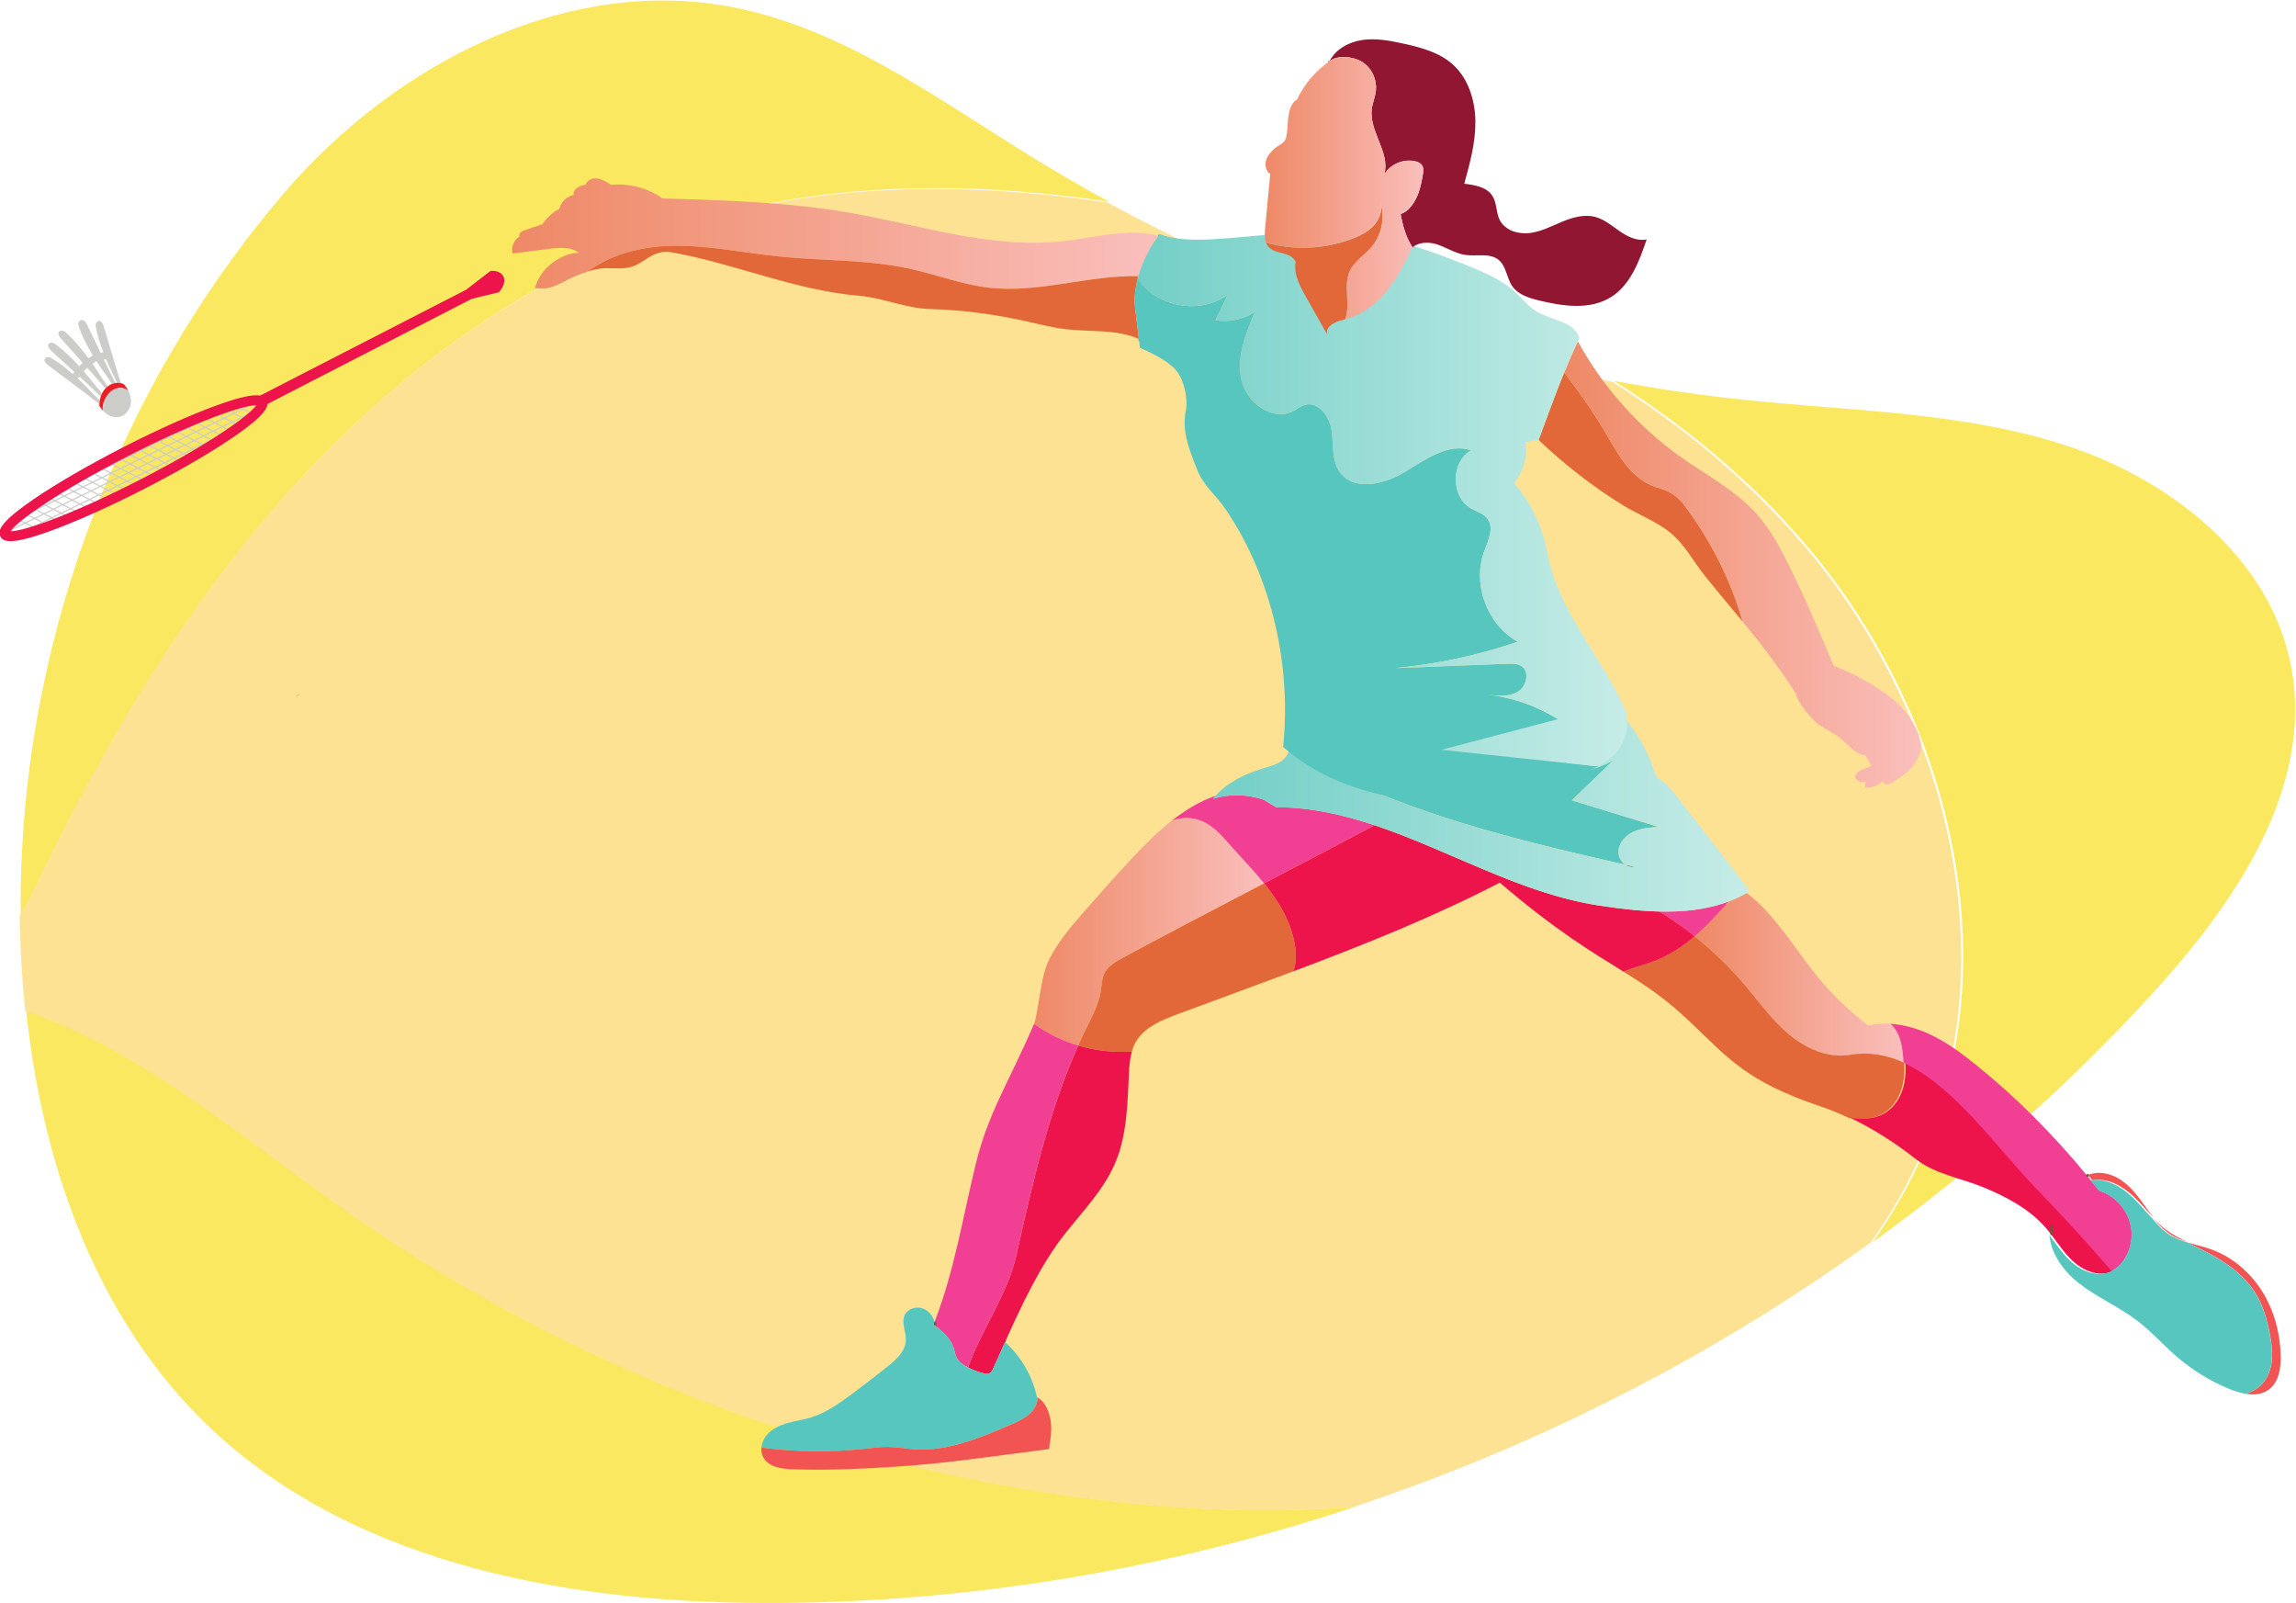 <?xml version="1.0" encoding="UTF-8" standalone="no"?>
<!-- Created with Inkscape (http://www.inkscape.org/) -->

<svg
   version="1.1"
   id="svg2"
   width="1220.375"
   height="851.752"
   viewBox="0 0 1220.375 851.752"
   sodipodi:docname="Badminton_players_woman.svg"
   inkscape:export-filename="Badminton_players.eps.svg"
   inkscape:export-xdpi="96"
   inkscape:export-ydpi="96"
   inkscape:version="1.2.2 (732a01da63, 2022-12-09)"
   xmlns:inkscape="http://www.inkscape.org/namespaces/inkscape"
   xmlns:sodipodi="http://sodipodi.sourceforge.net/DTD/sodipodi-0.dtd"
   xmlns="http://www.w3.org/2000/svg"
   xmlns:svg="http://www.w3.org/2000/svg">
  <defs
     id="defs6">
    <clipPath
       clipPathUnits="userSpaceOnUse"
       id="clipPath58">
      <path
         d="m 14525.6,8093.89 c -0.1,14.75 -16,31 -30.5,28.57 5.6,9.64 -1.5,22.71 -11.7,27.33 -10.2,4.62 -22,3.24 -33.1,1.75 -86,-11.49 -172.8,-18.24 -258.8,-30.52 -144.7,-20.68 -281,-94.7 -378.1,-203.87 -20.3,-19.03 -53.8,-50.5 -53.8,-50.5 -141.9,-133.16 -302.1,-246.81 -474.6,-336.73 -158.3,-82.52 -330.6,-148.16 -463.9,-266.94 -124.4,-23.72 -255,-61.9 -369.7,-115.55 0,2.87 -3.4,3.96 -3.4,6.82 -0.7,0.19 -1.4,0.25 -2.1,0.43 -11.3,-62.38 -7.8,-127.07 1.5,-191.18 145.8,55.21 307,76.87 461.6,72.76 278.5,331.74 787,416.85 1024.7,778.94 68.7,-25.35 145.2,-27.72 215.9,-8.72 13.8,10.53 27.4,21.36 41.1,31.85 73,55.5 162.5,97.63 242.1,143.09 18.2,10.4 37.7,23.99 57.4,31.04 10.5,3.74 18.3,14.18 18.8,25.29 0.5,11.12 -2.7,25.89 -12.8,30.59 14.6,-2.18 29.5,10.8 29.4,25.55 z"
         id="path56" />
    </clipPath>
    <linearGradient
       x1="0"
       y1="0"
       x2="1"
       y2="0"
       gradientUnits="userSpaceOnUse"
       gradientTransform="matrix(-2613.67,1889.4,1889.4,2613.67,15051.3,6410.47)"
       spreadMethod="pad"
       id="linearGradient64">
      <stop
         style="stop-opacity:1;stop-color:#e16839"
         offset="0"
         id="stop60" />
      <stop
         style="stop-opacity:1;stop-color:#fabfbc"
         offset="1"
         id="stop62" />
    </linearGradient>
    <clipPath
       clipPathUnits="userSpaceOnUse"
       id="clipPath76">
      <path
         d="m 9951.91,6579.93 c -33.35,-140.14 -35.56,-287.6 -6.42,-428.67 156.61,98.26 348.21,152.89 535.31,163.13 3.2,44.73 6,89.35 8.8,133.6 -108.3,-6.79 -217.5,-15.06 -324.3,-33.46 -35.9,112.68 -46.7,233.44 -37.4,351.37 30.6,42.41 39.2,95.48 63.4,141.84 12.6,24.08 33.3,42.66 50,64.08 16.7,21.42 29.8,48.77 23.2,75.09 -4.1,16.26 -15.2,29.68 -26,42.58 -11.8,14.19 -23.6,28.3 -35.4,42.49 -24.9,29.68 -49.7,59.44 -74.6,89.11 -11.1,13.33 -22.2,26.75 -33.4,40.08 -6.4,7.66 -14,15.91 -23.9,16.52 -15,0.94 -25,-15.74 -27.3,-30.54 -2.4,-14.88 -1.8,-31.05 -10.4,-43.35 -6.8,4.91 -14.6,10.15 -22.8,8.77 -10.93,-1.89 -16.61,-14.1 -18.59,-25.03 -1.97,-10.83 -2.15,-22.01 -9.46,-30.45 -11.61,2.5 -24.6,4.65 -34.57,-1.88 -8.7,-5.77 -12.48,-17.04 -11.97,-27.45 0.52,-10.49 2.93,-19.26 6.98,-28.9 -16.35,-2.83 -23.06,-22.36 -25.3,-38.79 -11.27,-82.32 9.72,-170.05 59.36,-236.63 -1.49,-6.44 -3.73,-13.05 -6.32,-19.69 7.87,-23.42 11.1,-48.87 10.33,-73.52 -1.6,-51.12 -17.4,-100.55 -29.25,-150.3 z"
         id="path74" />
    </clipPath>
    <linearGradient
       x1="0"
       y1="0"
       x2="1"
       y2="0"
       gradientUnits="userSpaceOnUse"
       gradientTransform="matrix(-4729.16,2231.74,2231.74,4729.16,13486.2,5074.02)"
       spreadMethod="pad"
       id="linearGradient82">
      <stop
         style="stop-opacity:1;stop-color:#e16839"
         offset="0"
         id="stop78" />
      <stop
         style="stop-opacity:1;stop-color:#fabfbc"
         offset="1"
         id="stop80" />
    </linearGradient>
    <clipPath
       clipPathUnits="userSpaceOnUse"
       id="clipPath100">
      <path
         d="m 9952.48,3713.65 c 61.92,-26.71 116.12,-54.07 138.72,-75.18 57.2,-53.48 111.1,-111.54 177.3,-153.41 66.1,-41.88 135.8,-57.17 211,-35.22 72.6,94.53 171.6,164.63 259.1,245.63 181.9,168.4 314.9,388.56 381.4,627.26 -11.4,8.36 -23.3,16.19 -35.7,23.14 -105.7,59.18 -235,55.22 -354.4,31.83 -103.6,-207.3 -207.1,-422.77 -301.4,-633.68 -48.6,45.34 -115.3,67.27 -181.4,73.21 -45.8,4.17 -91.8,7.32 -137.7,6.07 -48.9,-19.34 -94.9,-46.06 -132.52,-82.57 -8.7,-8.44 -16.74,-17.6 -24.4,-27.08 z"
         id="path98" />
    </clipPath>
    <linearGradient
       x1="0"
       y1="0"
       x2="1"
       y2="0"
       gradientUnits="userSpaceOnUse"
       gradientTransform="matrix(-2613.67,1889.4,1889.4,2613.67,12365.6,2695.17)"
       spreadMethod="pad"
       id="linearGradient106">
      <stop
         style="stop-opacity:1;stop-color:#e16839"
         offset="0"
         id="stop102" />
      <stop
         style="stop-opacity:1;stop-color:#fabfbc"
         offset="1"
         id="stop104" />
    </linearGradient>
    <clipPath
       clipPathUnits="userSpaceOnUse"
       id="clipPath124">
      <path
         d="m 10597.7,3134.16 c -25.5,-36.87 -36.8,-81.9 -41.4,-126.52 -2,-19.95 -2.8,-40.11 -2.1,-60.19 286.2,-11.11 571.8,-51.47 853.2,-108.61 100.7,176.28 220.9,344.25 284.8,536.95 45.2,136.53 57,291.9 13.9,426.35 -100.5,25.51 -198.2,65.2 -294.5,104.72 -10.8,-9.3 -27.6,-24.26 -38.4,-33.55 0,0.08 0,0.08 0,0.17 -11,-14.02 -22.1,-27.95 -33.3,-41.8 2.9,-237.4 -26.9,-478.94 -93.6,-706.27 -87.5,62.96 -200.1,81.03 -307.8,77.93 -84.7,-2.5 -168.6,-16.94 -252.8,-27.87 -18.4,-2.36 -36.8,-4.47 -55.2,-6.37 -12.6,-9.95 -23.7,-21.83 -32.8,-34.94 z"
         id="path122" />
    </clipPath>
    <linearGradient
       x1="0"
       y1="0"
       x2="1"
       y2="0"
       gradientUnits="userSpaceOnUse"
       gradientTransform="matrix(-2613.67,1889.39,1889.39,2613.67,12264.2,2554.99)"
       spreadMethod="pad"
       id="linearGradient130">
      <stop
         style="stop-opacity:1;stop-color:#e16839"
         offset="0"
         id="stop126" />
      <stop
         style="stop-opacity:1;stop-color:#fabfbc"
         offset="1"
         id="stop128" />
    </linearGradient>
    <clipPath
       clipPathUnits="userSpaceOnUse"
       id="clipPath140">
      <path
         d="m 11356.7,6840.48 c 7,24.66 16,50.18 10.9,75.31 -14.9,73.71 -131.1,85.11 -153.2,156.99 129.6,-61.57 296.1,-84.82 437.8,-54.94 2.1,3.83 3.5,7.86 3.9,11.95 4.9,60.99 9.9,121.97 14.8,182.96 2.6,32.34 5.1,65.54 -4.4,96.5 -24.9,79.92 -123.2,124.04 -140,205.07 -28.5,12.04 -54.2,31.05 -73.8,55.13 -16.1,-9.72 -43.2,-12.13 -61.3,-6.96 -18.1,5.15 -35.2,13.58 -53.7,17.11 -29.3,5.59 -60.9,-2.15 -84.3,-20.73 -23.4,-18.58 -38.1,-47.65 -39.2,-77.5 -1.8,-48.08 -1.7,-102.19 -36.9,-135.04 8.3,-56.95 10.8,-119.13 8.7,-176.68 -37,24.69 -84.6,30.54 -128.6,23.66 -7.9,-18.58 -15.9,-37.42 -18.9,-57.37 -3.1,-20.05 -0.7,-41.64 10.8,-58.23 13,-18.84 35.9,-28.82 58.5,-31.23 22.7,-2.5 45.5,1.64 68,6.11 1.4,-47.83 -0.2,-95.82 -3.7,-143.56 1.3,-1.2 2.5,-2.41 3.7,-3.7 9.4,-47.83 13.1,-99.26 7.6,-147.86 0.1,-0.09 0,-0.17 0,-0.17 2.8,-14.28 5.3,-28.3 5,-42.84 h 87.5 c 24.8,-26.36 50.2,-58.3 73,-88.44 -15.9,69.94 -11.9,145.09 7.8,214.46 z"
         id="path138" />
    </clipPath>
    <linearGradient
       x1="0"
       y1="0"
       x2="1"
       y2="0"
       gradientUnits="userSpaceOnUse"
       gradientTransform="matrix(636.032,0,0,-636.032,11037.2,7103.7)"
       spreadMethod="pad"
       id="linearGradient146">
      <stop
         style="stop-opacity:1;stop-color:#e16839"
         offset="0"
         id="stop142" />
      <stop
         style="stop-opacity:1;stop-color:#fabfbc"
         offset="1"
         id="stop144" />
    </linearGradient>
    <clipPath
       clipPathUnits="userSpaceOnUse"
       id="clipPath160">
      <path
         d="m 12520.3,6731.58 c 0.7,0.34 1.5,0.77 2.3,1.12 -11.1,11.18 -20.5,24.25 -27.8,38.19 -16,30.45 -23.4,64.6 -30.4,98.31 -19.3,93.93 -35.4,192.25 -18.5,285.49 -33.1,8.34 -68.2,-0.86 -100.3,-12.65 -32.8,-12.04 -65.3,-27.01 -100.2,-29.15 -17.6,-1.13 -35.6,1.11 -52.8,-2.93 -19.6,-4.56 -50.7,-25.55 -60.8,-43.01 -58.7,24.86 -125,-4.99 -181.3,-34.66 -83.5,-43.87 -163.8,-88.17 -246.3,-133.75 -14.2,31.65 -60.6,45.84 -91.1,29.5 -1.1,-0.6 -2,-1.12 -3,-1.72 -9.5,-47.48 -50.7,-94.27 -99.1,-94.27 l -48.8,-22.97 c -32.3,-21.59 -55.8,-51.61 -70.7,-87.48 -14.9,-35.87 -22.6,-74.23 -30.1,-112.33 -25.6,34.66 -56,73.88 -85.5,105.19 h -87.5 c 0.3,14.54 -2.2,28.56 -5,42.84 0,0 0.1,0.08 0,0.17 -0.8,4.13 -1.5,8.35 -2.3,12.47 -12.2,1.9 -24.8,-2.41 -35.2,-9.2 -10.3,-6.79 -18.8,-16.09 -27.2,-25.2 -21.4,-23.23 -39.5,-50.84 -60.9,-74.06 3.5,-18.67 9.6,-38.54 12.9,-57.11 -97.8,7.39 -197.9,-18.58 -279.8,-72.6 -26.7,-17.72 -56.7,-40.6 -88.6,-37.25 -70.6,7.32 -150.9,-8.77 -212.5,-44.12 -0.1,-0.78 -0.1,-1.64 -0.2,-2.41 -3.3,-51.17 -6.5,-102.82 -10.3,-154.57 116.8,-7.13 231.2,-54.82 317.1,-134.5 37.2,119.31 101.3,234.1 180.9,330.41 -82.7,-204.48 -103.9,-430.37 -89.4,-650.47 2.3,-35.25 11.4,-77.76 45,-88.72 24.6,-8.06 50.6,5.57 73,18.72 106.1,62.47 212.3,124.94 318.5,187.41 -89.2,-85.82 -178.4,-171.64 -267.5,-257.45 -20.3,-19.54 -41.1,-39.81 -52.3,-65.69 -11.1,-25.88 -10.2,-59.1 9.8,-78.94 28.4,-28.09 75.9,-16.3 112.3,0.05 36.4,16.37 78.6,35.59 114,17.22 -114.2,-77.22 -211,-180 -281.3,-298.61 -21.2,-35.9 -39.9,-82.28 -17.2,-117.26 20.8,-31.98 68.3,-36.58 102.8,-20.42 34.6,16.15 59.2,47.45 82.4,77.66 -6.8,-40.01 -13.6,-80.01 -20.3,-120.01 191.2,60.41 374.6,145.3 544.4,251.95 38.9,-48.75 32.4,-127.49 -14,-169.18 128.5,-88.59 305,-8.92 458.8,-35.63 125,-21.74 228.9,-124.92 261.7,-246.41 67.7,154.56 46.1,335.52 22.7,504.46 -38.2,274.12 -139.3,547.65 -111.5,823.16 16.1,158.69 77.1,302.86 146.4,446.59 41.9,-3.87 87,1.72 127.6,12.47 -16,11.95 -22.7,31.4 -22.9,51.35 z"
         id="path158" />
    </clipPath>
    <linearGradient
       x1="0"
       y1="0"
       x2="1"
       y2="0"
       gradientUnits="userSpaceOnUse"
       gradientTransform="matrix(3158.84,1505.61,1505.61,-3158.84,9718.53,4859.62)"
       spreadMethod="pad"
       id="linearGradient166">
      <stop
         style="stop-opacity:1;stop-color:#ed124b"
         offset="0"
         id="stop162" />
      <stop
         style="stop-opacity:1;stop-color:#f5787b"
         offset="1"
         id="stop164" />
    </linearGradient>
    <clipPath
       clipPathUnits="userSpaceOnUse"
       id="clipPath178">
      <path
         d="m 11382.6,4287.75 c 43.2,85.17 62.4,182.31 54.9,277.47 53.2,-61.77 88.2,-139.1 99.4,-219.86 7.8,28.14 15.7,56.28 23.6,84.42 6.2,-86.22 -3.5,-173.56 -28.4,-256.33 95.4,64.66 190.7,129.32 286.1,193.98 -66.8,-12.91 -133.5,-25.81 -200.2,-38.71 62.7,33.46 129.8,58.63 199.1,74.69 -63.2,14.4 -126.3,28.82 -189.5,43.22 112.2,54.27 244.2,36.64 367.3,17.79 -109.6,80.21 -219.3,160.41 -329,240.63 75,-3.35 150,-6.7 225.1,-10.04 -90.9,27.66 -179.2,63.63 -263.5,107.34 68.2,-1.91 136.4,-3.81 204.6,-5.73 -45,20.56 -90,41.12 -135.1,61.68 -11.7,5.33 -25.5,14.68 -22.7,27.21 3,13.15 20.7,15.02 34.2,13.91 66,-5.38 132,-10.77 198,-16.15 -117.1,54.64 -240,96.89 -366,125.18 -205.8,17.55 -418.4,-27.7 -622.5,-73.12 1.3,7.91 2.3,15.66 3.2,23.22 -35.4,-43.34 -72.6,-86.53 -108,-129.79 -11.9,-14.62 -24.1,-29.5 -31.6,-46.79 -21.5,-49.72 -6.7,-113.02 13.8,-163.17 -36.3,-33.81 -57.2,-87.82 -50.2,-136.86 -25.3,-29.75 -36.9,-68.89 -28,-106.82 4.2,0.86 8.5,1.72 12.7,2.58 119.4,23.39 248.7,27.35 354.4,-31.83 12.1,-6.75 23.5,-14.33 34.7,-22.41 31.5,64.85 63,129.7 94.5,194.56 56.4,-76.75 112.8,-153.51 169.1,-230.27 z"
         id="path176" />
    </clipPath>
    <linearGradient
       x1="0"
       y1="0"
       x2="1"
       y2="0"
       gradientUnits="userSpaceOnUse"
       gradientTransform="matrix(-1700.45,1271.4,1271.4,1700.45,12192.3,3970.89)"
       spreadMethod="pad"
       id="linearGradient184">
      <stop
         style="stop-opacity:1;stop-color:#72cfc7"
         offset="0"
         id="stop180" />
      <stop
         style="stop-opacity:1;stop-color:#c7ece7"
         offset="1"
         id="stop182" />
    </linearGradient>
    <clipPath
       clipPathUnits="userSpaceOnUse"
       id="clipPath214">
      <path
         d="m 16249.2,3654.17 c -16.7,78.67 -71.6,145.14 -136.8,192.34 -65.1,47.21 -135.8,84.03 -210.5,113.98 -58,137.38 -116,274.85 -182.6,408.09 -34.2,68.2 -71,135.97 -121.4,193.16 -84,95.53 -199.7,155.74 -303.6,229.06 -170.3,120.24 -312.6,279.9 -412.6,462.77 -19.4,-41.11 -37.3,-82.63 -54.3,-124.42 61.7,-78.74 118.4,-161.49 169.2,-247.69 30.3,-51.38 59,-104.62 100.6,-147.37 29.1,-29.86 65.8,-54.31 105.6,-64.82 40.7,-10.72 77,-33.65 102.2,-67.23 104.3,-138.74 186.6,-298.66 234,-466.06 71.2,-86.4 138.6,-172.07 212.8,-287.55 3.4,-32.98 65.9,-106.52 93.3,-125.07 27.5,-18.56 58.5,-31.78 84.2,-52.85 15.3,-12.51 28.3,-27.75 43.7,-40.15 15.5,-12.4 34,-26.82 53.8,-25.82 9,-14.02 17.1,-29.05 26.1,-43.07 -12.1,-5.14 -24.2,-10.29 -36.3,-15.53 -7,-2.92 -13.9,-5.95 -19.5,-10.89 -5.6,-5.05 -9.5,-12.51 -8.3,-19.87 1.3,-8.58 9.1,-15.03 17.4,-17.36 8.4,-2.31 15.5,-1.61 24.1,-0.6 -3.2,-6.96 -4.2,-14.83 -2.9,-22.4 26.3,-2.41 54.3,7.27 71.7,27.14 -1.9,-7.36 5.6,-14.42 13.1,-15.12 7.6,-0.61 14.9,3.22 21.4,6.95 30.4,17.35 59.7,37.32 81.8,64.45 22,27.14 41.1,61.73 33.8,95.93 z"
         id="path212" />
    </clipPath>
    <linearGradient
       x1="0"
       y1="0"
       x2="1"
       y2="0"
       gradientUnits="userSpaceOnUse"
       gradientTransform="matrix(1423.39,0,0,-1423.39,14827.4,4364.02)"
       spreadMethod="pad"
       id="linearGradient220">
      <stop
         style="stop-opacity:1;stop-color:#ee8966"
         offset="0"
         id="stop216" />
      <stop
         style="stop-opacity:1;stop-color:#fabfbc"
         offset="1"
         id="stop218" />
    </linearGradient>
    <clipPath
       clipPathUnits="userSpaceOnUse"
       id="clipPath230">
      <path
         d="m 12924.5,2521.01 c 22.7,45.74 47.4,91.68 55.2,142.11 3.7,23.78 3.7,48.78 14.2,70.43 14.1,29.16 44.3,46.44 72.7,61.95 105.3,57.42 338.2,179.01 564.2,297.14 -42,51.93 -88.8,100.07 -133.2,150.06 -33.8,37.92 -67.9,78.34 -114.5,98.25 -37.7,16.05 -81.4,16.28 -119.7,2.07 -56.3,-44.13 -108,-95.75 -156.9,-147.79 -62.6,-66.77 -123.1,-135.45 -183.5,-204.15 -53.5,-60.72 -107.3,-122.14 -145.2,-193.55 -37.9,-71.42 -40.9,-175.41 -62,-259.48 -0.8,-1.8 -1.5,-3.52 -2.3,-5.3 53.2,-38.71 113.1,-67.75 176.1,-86.58 11.2,25.13 22.7,50.13 34.9,74.84 z"
         id="path228" />
    </clipPath>
    <linearGradient
       x1="0"
       y1="0"
       x2="1"
       y2="0"
       gradientUnits="userSpaceOnUse"
       gradientTransform="matrix(917.259,0,0,-917.259,12713.5,2899.76)"
       spreadMethod="pad"
       id="linearGradient236">
      <stop
         style="stop-opacity:1;stop-color:#ee8966"
         offset="0"
         id="stop232" />
      <stop
         style="stop-opacity:1;stop-color:#fabfbc"
         offset="1"
         id="stop234" />
    </linearGradient>
    <clipPath
       clipPathUnits="userSpaceOnUse"
       id="clipPath254">
      <path
         d="m 15385.7,2916.04 c -12.4,-11.91 -25.1,-23.41 -38.1,-34.5 71.6,-57.23 137.9,-121.13 197.2,-190.95 57.6,-67.76 109.4,-141.4 177.4,-198.74 67.9,-57.35 157.1,-97.58 244.7,-82.77 76.5,12.92 148.3,-0.65 216.4,-31.73 -0.6,10.48 -1.4,20.94 -2.5,31.34 -2.3,21.88 -5.6,43.96 -12.5,64.78 -2.6,7.79 -5.6,15.42 -9.4,22.77 -6.9,13.74 -16.5,26.49 -28,36.7 -30.6,1.82 -61.2,-0.3 -91.1,-7.34 -73.1,56.58 -142,121.24 -200.5,192.85 -92.9,113.87 -169.2,248.12 -284.1,335.88 -23.1,-13.25 -46.9,-24.33 -71.4,-33.62 -21,-24 -42.3,-47.87 -64.4,-70.88 -11,-11.51 -22.2,-22.8 -33.7,-33.79 z"
         id="path252" />
    </clipPath>
    <linearGradient
       x1="0"
       y1="0"
       x2="1"
       y2="0"
       gradientUnits="userSpaceOnUse"
       gradientTransform="matrix(835.607,0,0,-835.607,15347.6,2715.84)"
       spreadMethod="pad"
       id="linearGradient260">
      <stop
         style="stop-opacity:1;stop-color:#ee8966"
         offset="0"
         id="stop256" />
      <stop
         style="stop-opacity:1;stop-color:#fabfbc"
         offset="1"
         id="stop258" />
    </linearGradient>
    <clipPath
       clipPathUnits="userSpaceOnUse"
       id="clipPath284">
      <path
         d="m 11698,5591.46 c 173.3,-17.69 349.7,-11.31 519.9,-48.72 106.4,-23.4 209.4,-63.78 317.8,-75.88 197.4,-22.06 397.5,51.17 593.8,46.04 16.9,59.32 46.4,117.7 79.9,161.07 -121.4,31.37 -253.1,-7.26 -380,-21.48 -285.3,-31.87 -567.2,64.05 -850,113.17 -246.7,42.87 -498.1,50.13 -748.4,57.39 -56.6,42.26 -134.7,60.82 -205.1,54.26 -15.4,11.81 -34.3,22.09 -53.5,25.32 -19.2,3.13 -42,-6.25 -46.9,-25.01 -11.5,-1.72 -22.9,-5.25 -32.8,-11.4 -9.9,-6.15 -17.3,-17.86 -14.9,-29.25 -26.4,-3.93 -51.9,-29.15 -57.1,-55.28 -27.4,-13.21 -50.2,-36.91 -68.2,-61.42 -22.2,-6.96 -46.1,-16.54 -68.3,-23.6 -6.2,-1.92 -12.6,-3.94 -17.4,-8.27 -4.9,-4.44 -7.7,-11.7 -5,-17.56 -21.8,-11.89 -34.8,-43.57 -27.6,-67.37 46.9,6.35 97.3,11.9 144.2,18.26 40.9,5.44 86.7,9.78 119.5,-15.24 -39.9,-0.6 -77.5,-19.06 -109.1,-43.47 -31.6,-24.41 -55,-59.21 -65.7,-97.74 8.5,-0.4 17,-0.9 25.5,-1.31 50.4,-2.62 96.6,34.9 143.8,52.75 14,5.31 28.1,10.6 42.4,15.18 88.5,66.63 205.5,97.42 318.1,101.82 149.1,5.81 296.6,-27.11 445.1,-42.26 z"
         id="path282" />
    </clipPath>
    <linearGradient
       x1="0"
       y1="0"
       x2="1"
       y2="0"
       gradientUnits="userSpaceOnUse"
       gradientTransform="matrix(2577.14,0,0,-2577.14,10632.2,5682.97)"
       spreadMethod="pad"
       id="linearGradient290">
      <stop
         style="stop-opacity:1;stop-color:#ee8966"
         offset="0"
         id="stop286" />
      <stop
         style="stop-opacity:1;stop-color:#fabfbc"
         offset="1"
         id="stop288" />
    </linearGradient>
    <clipPath
       clipPathUnits="userSpaceOnUse"
       id="clipPath344">
      <path
         d="m 15345.5,3349.85 c -19.8,25.42 -39.6,50.94 -59.3,76.36 -26.6,34.19 -54,69.2 -91.6,90.58 -27.3,93.49 -76.3,180.43 -141.7,252.43 -25.1,-19.38 -50.1,-38.74 -75.2,-58.12 -67.7,-52.36 -133,-112.67 -171.4,-189.21 74.8,4.85 148.5,25.31 215,59.7 -54.5,-52.64 -108.9,-105.28 -163.4,-157.92 115.1,-35.3 230.2,-70.6 345.3,-105.91 -34.3,-2.49 -69.4,-5.21 -100.4,-19.75 -31.1,-14.55 -57.8,-43.74 -59.1,-78.03 -0.8,-20.67 10.7,-41.39 27.3,-53.03 12.4,-2.84 24.9,-5.69 37.3,-8.52 -13.3,-2.91 -26.4,0.85 -37.3,8.52 -385.1,87.88 -772.6,179.35 -1129.3,348.65 -71.8,34.11 -142.1,71.44 -210.8,111.57 -3,-20.13 -17.6,-38.55 -35.3,-49.76 -22.1,-14.02 -48.3,-19.57 -73.3,-27.54 -69.6,-21.99 -136.6,-53.66 -184.4,-107.72 -3.7,-4.13 -7.3,-8.37 -10.7,-12.81 65.1,21.38 136,18.45 201,-2.83 l 50.5,-30.25 c 450.5,0 843.2,-324.69 1288.7,-392.16 197.9,-29.96 415.3,-48.92 587.8,50.23 4.2,2.42 8.4,4.94 12.6,7.46 -73.7,96.42 -148,192.24 -222.3,288.06 z"
         id="path342" />
    </clipPath>
    <linearGradient
       x1="0"
       y1="0"
       x2="1"
       y2="0"
       gradientUnits="userSpaceOnUse"
       gradientTransform="matrix(2140.54,0,0,-2140.54,13427.2,3374.64)"
       spreadMethod="pad"
       id="linearGradient350">
      <stop
         style="stop-opacity:1;stop-color:#72cfc7"
         offset="0"
         id="stop346" />
      <stop
         style="stop-opacity:1;stop-color:#c7ece7"
         offset="1"
         id="stop348" />
    </linearGradient>
    <clipPath
       clipPathUnits="userSpaceOnUse"
       id="clipPath362">
      <path
         d="m 15066.8,3792.96 c -92.9,207.07 -264.9,389.23 -305.6,612.55 -18.7,101.87 -63.5,204.74 -133.5,281.1 35.9,46.7 56.2,108.03 44.4,165.63 18.4,-1.42 34.6,8.86 53.1,7.46 0.1,0.19 0.1,0.3 0.2,0.51 49.3,133.03 95.8,265.06 156.3,393.36 2,4.55 4.1,8.98 6.2,13.41 -20.4,67.29 -113.7,69.9 -173.4,107.02 -30.1,18.66 -52.3,47.41 -78.1,71.62 -55.7,52.24 -127.8,82.81 -198.6,111.25 -133,53.15 -268.8,102.68 -410.8,121.14 -120.6,15.53 -242.7,8.37 -364.1,1.21 -145.5,-8.68 -338.5,-42.56 -448.2,1.61 -1.8,-2.22 -3.6,-4.54 -5.3,-6.86 -35.1,-45.53 -66,-107.58 -82.4,-169.92 73.9,-114.91 250.5,-146.33 359.5,-63.9 -16.6,-34.21 -33.2,-68.4 -49.8,-102.61 54.3,-9.05 111.8,3.1 157.8,33.35 -36.5,-85.6 -73.7,-178.02 -54.5,-269.04 19.2,-91.03 122.3,-169.23 205.3,-127.11 16.6,8.45 31.4,21.07 49.5,25.76 54.5,14.13 98.1,-49.27 105.6,-105.04 7.5,-55.77 -0.4,-117.69 32.3,-163.47 55.7,-77.9 178.5,-48.78 260.2,1.2 81.7,49.99 172.7,115.96 263.6,86.02 -81.6,-45.66 -82.5,-184.66 -1.5,-231.41 22.9,-13.25 50.9,-20.51 66.7,-41.78 27.4,-36.84 2.2,-87.56 -13.6,-130.63 -47.9,-130.8 12.3,-292.24 134.2,-359.64 -158,-53.63 -322.1,-88.96 -488.2,-105.06 149.3,5.81 298.5,11.63 447.7,17.44 18.8,0.74 39,1.11 54.8,-9.19 34.4,-22.45 21.1,-80.95 -14,-102.29 -35.1,-21.34 -79.5,-16.89 -120.2,-11.73 99,-11.2 195.4,-44.85 279.8,-97.71 -154.8,-40.7 -309.7,-81.4 -464.5,-122.09 202.2,-21.4 404.3,-42.81 606.5,-64.2 6.5,-0.69 13.4,-0.89 20.5,-0.69 23,12.79 44.5,27.83 63.1,46.53 46.1,46.39 65.8,126.58 39,186.2 z"
         id="path360" />
    </clipPath>
    <linearGradient
       x1="0"
       y1="0"
       x2="1"
       y2="0"
       gradientUnits="userSpaceOnUse"
       gradientTransform="matrix(1951.89,0,0,-1951.89,13127,4623.71)"
       spreadMethod="pad"
       id="linearGradient368">
      <stop
         style="stop-opacity:1;stop-color:#72cfc7"
         offset="0"
         id="stop364" />
      <stop
         style="stop-opacity:1;stop-color:#c7ece7"
         offset="1"
         id="stop366" />
    </linearGradient>
    <clipPath
       clipPathUnits="userSpaceOnUse"
       id="clipPath384">
      <path
         d="m 14259.6,5956.57 c -5.9,8.07 -15.8,12.15 -25.6,14.46 -46.6,11.08 -99.1,-10.83 -124,-51.73 24.7,86.95 -61.6,170.88 -49.9,260.49 3.2,24.39 13.5,47.37 16.3,71.86 5,41.61 -13.5,85.17 -47,110.45 -33.3,25.29 -99.3,34.6 -133.9,11.01 -1.1,-0.81 -2.4,-1.6 -3.5,-2.49 -55.9,-38.95 -101.4,-92.71 -130.7,-154.19 -24.2,-12.25 -31,-46.76 -34.6,-73.64 -3.6,-26.97 -1.8,-54.74 -9.3,-80.83 -5.5,-19.07 -30.4,-27.32 -45.3,-40.36 -14.9,-13.05 -28.5,-28.75 -33.7,-47.91 -5.1,-19.16 0.2,-42.14 16.7,-53.06 -6.7,-71.68 -13.5,-143.37 -20.2,-215.05 -1.9,-19.65 -3.1,-41.26 3.7,-59.13 111.8,-31.2 233.4,-26 341.9,15.09 30.8,11.63 61.1,26.5 84.1,49.97 23,23.47 37.7,56.88 32.3,89.28 16.4,-58.89 1.5,-125.54 -38.4,-171.83 -28.1,-32.57 -67.9,-56.17 -86,-95.17 -16.6,-35.69 -11.6,-77.08 -9.8,-116.4 1.1,-25.22 0.1,-52.16 -8.1,-75.59 4.8,1.26 9.6,2.52 14.4,3.93 62.5,18.54 115.2,62.28 155.4,113.56 40.3,51.28 69.5,110.19 98.5,168.66 0,0.09 -0.1,0.09 -0.1,0.17 -26.4,39.13 -39.4,86.6 -47.6,132.99 29.7,8.7 50.2,38.15 63.7,65.93 13.5,27.85 19.1,58.73 24.4,89.16 2.4,13.66 4.4,29.1 -3.7,40.37 z"
         id="path382" />
    </clipPath>
    <linearGradient
       x1="0"
       y1="0"
       x2="1"
       y2="0"
       gradientUnits="userSpaceOnUse"
       gradientTransform="matrix(632.008,0,0,-632.008,13633.4,5864.25)"
       spreadMethod="pad"
       id="linearGradient390">
      <stop
         style="stop-opacity:1;stop-color:#ee8966"
         offset="0"
         id="stop386" />
      <stop
         style="stop-opacity:1;stop-color:#fabfbc"
         offset="1"
         id="stop388" />
    </linearGradient>
  </defs>
  <sodipodi:namedview
     id="namedview4"
     pagecolor="#ffffff"
     bordercolor="#666666"
     borderopacity="1.0"
     inkscape:showpageshadow="2"
     inkscape:pageopacity="0.0"
     inkscape:pagecheckerboard="0"
     inkscape:deskcolor="#d1d1d1"
     showgrid="false"
     inkscape:zoom="0.40845701"
     inkscape:cx="366.01159"
     inkscape:cy="506.78528"
     inkscape:window-width="1920"
     inkscape:window-height="1017"
     inkscape:window-x="1592"
     inkscape:window-y="-8"
     inkscape:window-maximized="1"
     inkscape:current-layer="g12" />
  <g
     id="g10"
     inkscape:groupmode="layer"
     inkscape:label="Page 1"
     transform="matrix(1.333,0,0,-1.333,-1181.795,1104.396)">
    <g
       id="g12"
       transform="scale(0.1)">
      <g
         id="g953">
        <path
           d="m 9362.02,5414.91 c 150.97,256.2 317.75,503.42 505.34,734.34 451.64,555.95 1036.64,1021.24 1719.44,1237.69 547.3,173.51 1131.5,180.18 1702.3,93.27 -101.5,55.36 -201.7,113.2 -300.3,173.75 -386.5,237.5 -763.9,520.14 -1209.7,604.01 -662.3,124.6 -1342.7,-231.1 -1780.95,-742.99 -678.9,-792.92 -1058.88,-1835.91 -1049.87,-2869.78 -0.02,-2.74 0.03,-5.49 0.03,-8.23 21.41,36.72 40.84,69.82 52.67,94.51 111.31,232.43 230.18,461.37 361.04,683.43"
           style="fill:#fae861;fill-opacity:1;fill-rule:nonzero;stroke:none"
           id="path18" />
        <path
           d="m 13262.9,2305.35 c -1077.4,129.21 -2121.2,528.5 -3009.8,1151.22 -393.82,276.01 -766.1,601.76 -1219.3,778.67 -21.18,8.27 -42.75,14.6 -63.49,20.71 3.82,-36.21 8.1,-72.37 12.92,-108.46 74.13,-555.73 279.69,-1110.27 674.03,-1508.82 570.64,-576.69 1439.04,-741.11 2250.24,-743.8 802.5,-2.65 1603,131.04 2364.1,384.39 -334.9,-27.67 -675,-13.94 -1008.7,26.09"
           style="fill:#fae861;fill-opacity:1;fill-rule:nonzero;stroke:none"
           id="path20" />
        <g
           id="g22"
           transform="scale(1.11)">
          <path
             d="m 16217.2,5071.24 c -73.3,382.86 -421.2,662.06 -790.5,786.82 -369.3,124.75 -766.5,128.23 -1154.3,167.85 -163.4,16.69 -326.1,40.21 -487.6,70.16 254.3,-160.38 486.3,-352.23 683.2,-580.96 507.2,-589.39 738.1,-1454.27 437.4,-2171.39 -50.7,-120.84 -115.1,-234.48 -190.5,-340.36 364.9,263.52 703.5,563.29 1007.4,895.93 297,325.11 577.7,739.45 494.9,1171.95"
             style="fill:#fae861;fill-opacity:1;fill-rule:nonzero;stroke:none"
             id="path24" />
        </g>
        <g
           id="g26"
           transform="scale(1.035)">
          <path
             d="m 15508.8,5911.88 c -211,245.17 -459.8,450.83 -732.3,622.75 -678.3,125.81 -1336.5,359.36 -1942.3,689.54 -551.2,83.94 -1115.4,77.5 -1644,-90.07 C 10530.8,6925.06 9965.8,6475.69 9529.61,5938.77 9348.45,5715.76 9187.38,5477 9041.57,5229.57 8915.19,5015.11 8800.39,4794 8692.89,4569.53 c -11.43,-23.85 -30.19,-55.81 -50.87,-91.28 0.01,-11.9 0.16,-23.85 0.57,-35.89 2.2,-110.97 9.06,-221.77 20.68,-332.09 20.03,-5.9 40.86,-12.01 61.32,-20 437.68,-170.85 797.22,-485.45 1177.56,-752.01 858.15,-601.41 1866.25,-987.03 2906.75,-1111.82 322.3,-38.66 650.8,-51.92 974.2,-25.19 709.8,236.28 1384.1,580.43 1990.4,1018.18 80.8,113.5 149.8,235.31 204.2,364.85 322.3,768.7 74.9,1695.8 -468.9,2327.6"
             style="fill:#fde294;fill-opacity:1;fill-rule:nonzero;stroke:none"
             id="path28" />
        </g>
      </g>
      <path
         d="m 10045.017,5509.222 c 4.6,1.91 9.1,4.01 13.72,5.84 -5.19,-0.65 -9.78,-2.78 -13.72,-5.84"
         style="fill:#c2202b;fill-opacity:1;fill-rule:nonzero;stroke:none"
         id="path188" />
      <path
         d="m 15478.227,6340.193 c -39.8,10.51 -76.5,34.96 -105.6,64.82 -41.6,42.75 -70.3,95.99 -100.6,147.37 -50.8,86.2 -107.5,168.95 -169.2,247.69 -36.2,-88.62 -68.5,-178.53 -102,-268.94 102.4,-97.65 214.8,-184.69 334.8,-259.44 58.5,-36.4 137.1,-66.26 190.2,-110.14 59.9,-49.21 90.9,-113.77 139.4,-173.99 53.5,-66.38 102.2,-123.67 149.2,-180.66 -47.4,167.4 -129.7,327.32 -234,466.06 -25.2,33.58 -61.5,56.51 -102.2,67.23"
         style="fill:#e26739;fill-opacity:1;fill-rule:nonzero;stroke:none"
         id="path206" />
      <g
         id="g208"
         transform="translate(275.427,1670.922)">
        <g
           id="g210"
           clip-path="url(#clipPath214)">
          <path
             d="m 16249.2,3654.17 c -16.7,78.67 -71.6,145.14 -136.8,192.34 -65.1,47.21 -135.8,84.03 -210.5,113.98 -58,137.38 -116,274.85 -182.6,408.09 -34.2,68.2 -71,135.97 -121.4,193.16 -84,95.53 -199.7,155.74 -303.6,229.06 -170.3,120.24 -312.6,279.9 -412.6,462.77 -19.4,-41.11 -37.3,-82.63 -54.3,-124.42 61.7,-78.74 118.4,-161.49 169.2,-247.69 30.3,-51.38 59,-104.62 100.6,-147.37 29.1,-29.86 65.8,-54.31 105.6,-64.82 40.7,-10.72 77,-33.65 102.2,-67.23 104.3,-138.74 186.6,-298.66 234,-466.06 71.2,-86.4 138.6,-172.07 212.8,-287.55 3.4,-32.98 65.9,-106.52 93.3,-125.07 27.5,-18.56 58.5,-31.78 84.2,-52.85 15.3,-12.51 28.3,-27.75 43.7,-40.15 15.5,-12.4 34,-26.82 53.8,-25.82 9,-14.02 17.1,-29.05 26.1,-43.07 -12.1,-5.14 -24.2,-10.29 -36.3,-15.53 -7,-2.92 -13.9,-5.95 -19.5,-10.89 -5.6,-5.05 -9.5,-12.51 -8.3,-19.87 1.3,-8.58 9.1,-15.03 17.4,-17.36 8.4,-2.31 15.5,-1.61 24.1,-0.6 -3.2,-6.96 -4.2,-14.83 -2.9,-22.4 26.3,-2.41 54.3,7.27 71.7,27.14 -1.9,-7.36 5.6,-14.42 13.1,-15.12 7.6,-0.61 14.9,3.22 21.4,6.95 30.4,17.35 59.7,37.32 81.8,64.45 22,27.14 41.1,61.73 33.8,95.93"
             style="fill:url(#linearGradient220);fill-opacity:1;fill-rule:nonzero;stroke:none"
             id="path222" />
        </g>
      </g>
      <g
         id="g224"
         transform="translate(275.427,1670.922)">
        <g
           id="g226"
           clip-path="url(#clipPath230)">
          <path
             d="m 12924.5,2521.01 c 22.7,45.74 47.4,91.68 55.2,142.11 3.7,23.78 3.7,48.78 14.2,70.43 14.1,29.16 44.3,46.44 72.7,61.95 105.3,57.42 338.2,179.01 564.2,297.14 -42,51.93 -88.8,100.07 -133.2,150.06 -33.8,37.92 -67.9,78.34 -114.5,98.25 -37.7,16.05 -81.4,16.28 -119.7,2.07 -56.3,-44.13 -108,-95.75 -156.9,-147.79 -62.6,-66.77 -123.1,-135.45 -183.5,-204.15 -53.5,-60.72 -107.3,-122.14 -145.2,-193.55 -37.9,-71.42 -40.9,-175.41 -62,-259.48 -0.8,-1.8 -1.5,-3.52 -2.3,-5.3 53.2,-38.71 113.1,-67.75 176.1,-86.58 11.2,25.13 22.7,50.13 34.9,74.84"
             style="fill:url(#linearGradient236);fill-opacity:1;fill-rule:nonzero;stroke:none"
             id="path238" />
        </g>
      </g>
      <path
         d="m 14032.327,4487.932 c -5.7,84.59 -44.2,164.05 -93.5,233.04 -10.4,14.57 -21.4,28.68 -32.6,42.59 -226,-118.13 -458.9,-239.72 -564.2,-297.14 -28.4,-15.51 -58.6,-32.79 -72.7,-61.95 -10.5,-21.65 -10.5,-46.65 -14.2,-70.43 -7.8,-50.43 -32.5,-96.37 -55.2,-142.11 -12.2,-24.71 -23.7,-49.71 -34.9,-74.84 69.1,-20.66 142,-28.98 213.9,-23.66 3.5,12.28 8,24.23 14.3,35.51 33.2,60.31 103,88.85 167.6,112.97 152.6,56.99 307,112.87 461,170.62 9.6,22.94 12.2,50.33 10.5,75.4"
         style="fill:#e26739;fill-opacity:1;fill-rule:nonzero;stroke:none"
         id="path240" />
      <path
         d="m 13165.027,4117.062 c -118.1,-264.38 -182.7,-550.31 -246.1,-833.44 -36.3,-161.86 -138.8,-296 -193.3,-449.98 19,-9.73 39,-17.4 59.7,-22.7 9.3,-2.42 20,-4.23 28.2,1.02 6.1,3.92 9.3,10.88 12.2,17.45 12.6,28.13 25.3,56.28 38,84.52 3.2,7.06 6.4,14.12 9.6,21.28 66.6,147.87 142.1,310.26 242.2,435.63 71.4,89.67 153.2,174.19 197.7,279.8 46.6,110.64 48.1,234.21 54,354.13 1.5,29.75 3.6,60.22 11.7,88.66 v 0 -0.01 c -71.9,-5.34 -144.8,2.99 -213.9,23.64"
         style="fill:#ed134b;fill-opacity:1;fill-rule:nonzero;stroke:none"
         id="path242" />
      <path
         d="m 13165.027,4117.062 c -63,18.83 -123,47.87 -176.1,86.58 0,0.01 0,0.02 0,0.03 v 0 c -101.5,-236.31 -182.8,-352.92 -233.8,-564.22 -50.5,-209.1 -85,-423.24 -162.7,-623.75 -1.4,-3.64 -2.8,-7.26 -4.2,-10.89 34,-25.93 66,-51.75 79.6,-92.3 4.7,-13.91 6.5,-29.04 13.7,-41.96 8.9,-16.13 25.1,-27.03 41.4,-35.61 0.9,-0.46 1.8,-0.85 2.7,-1.3 54.5,153.98 157,288.12 193.3,449.98 63.4,283.13 128,569.06 246.1,833.44"
         style="fill:#f14094;fill-opacity:1;fill-rule:nonzero;stroke:none"
         id="path244" />
      <path
         d="m 13658.527,5011.873 c 46.6,-19.91 80.7,-60.33 114.5,-98.25 44.4,-49.99 91.2,-98.13 133.2,-150.06 169.9,88.81 335.5,175.5 440.5,231.63 -127.7,42.69 -257.5,71.99 -392.6,71.99 l -50.5,30.25 c -65,21.28 -135.9,24.21 -201,2.83 3.4,4.44 7,8.68 10.7,12.81 -63.5,-22.14 -121.1,-57.27 -174.5,-99.13 38.3,14.21 82,13.98 119.7,-2.07"
         style="fill:#f14094;fill-opacity:1;fill-rule:nonzero;stroke:none"
         id="path246" />
      <g
         id="g248"
         transform="translate(275.427,1670.922)">
        <g
           id="g250"
           clip-path="url(#clipPath254)">
          <path
             d="m 15385.7,2916.04 c -12.4,-11.91 -25.1,-23.41 -38.1,-34.5 71.6,-57.23 137.9,-121.13 197.2,-190.95 57.6,-67.76 109.4,-141.4 177.4,-198.74 67.9,-57.35 157.1,-97.58 244.7,-82.77 76.5,12.92 148.3,-0.65 216.4,-31.73 -0.6,10.48 -1.4,20.94 -2.5,31.34 -2.3,21.88 -5.6,43.96 -12.5,64.78 -2.6,7.79 -5.6,15.42 -9.4,22.77 -6.9,13.74 -16.5,26.49 -28,36.7 -30.6,1.82 -61.2,-0.3 -91.1,-7.34 -73.1,56.58 -142,121.24 -200.5,192.85 -92.9,113.87 -169.2,248.12 -284.1,335.88 -23.1,-13.25 -46.9,-24.33 -71.4,-33.62 -21,-24 -42.3,-47.87 -64.4,-70.88 -11,-11.51 -22.2,-22.8 -33.7,-33.79"
             style="fill:url(#linearGradient260);fill-opacity:1;fill-rule:nonzero;stroke:none"
             id="path262" />
        </g>
      </g>
      <path
         d="m 16257.627,3825.923 c 42.4,-3.54 84.3,0 120,21.71 3.7,2.25 7.2,4.77 10.6,7.34 17.8,13.28 32.3,30.63 43.3,50.17 8.1,14.43 14.3,30 18.6,45.92 3,10.96 5.1,22.11 6.6,33.34 2.7,21.07 3,42.5 2,63.87 -68.1,31.08 -139.9,44.65 -216.4,31.73 -87.6,-14.81 -176.8,25.42 -244.7,82.77 -68,57.34 -119.8,130.98 -177.4,198.74 -59.3,69.82 -125.6,133.72 -197.2,190.95 -22.9,-19.63 -46.9,-37.84 -72.1,-53.93 -26.4,-16.78 -54.1,-31.29 -83.5,-42.82 -10.5,-4.13 -21.2,-7.84 -31.9,-11.38 -32.2,-10.61 -65,-19.58 -96,-32.82 90.2,-56.29 170.2,-109.27 266.7,-201.48 150,-143.12 225.7,-237.24 516.5,-334.76 39.4,-13.19 78.3,-29.18 116.6,-47.43 0.1,-0.01 0.1,-0.01 0.1,-0.01 0,0.01 0,0.01 0,0.02 6,-0.77 12.1,-1.42 18.2,-1.93"
         style="fill:#e26739;fill-opacity:1;fill-rule:nonzero;stroke:none"
         id="path264" />
      <g
         id="g266"
         transform="matrix(1.044,0,0,1.044,275.427,1670.922)">
        <path
           d="m 15505.7,2277.8 c 1.1,-20.46 0.7,-41 -1.9,-61.18 -1.4,-10.78 -3.5,-21.48 -6.2,-32 -4.2,-15.21 -10.2,-30.12 -17.9,-43.95 -10.6,-18.73 -24.5,-35.34 -41.5,-48.06 -3.3,-2.47 -6.7,-4.89 -10.2,-7.04 -34.2,-20.79 -74.3,-24.21 -115,-20.8 -5.8,0.48 -11.6,1.1 -17.4,1.83 87.9,-41.84 172.2,-96.15 250.5,-157.5 74,-57.89 173.3,-72.29 260,-108.43 86.7,-36.04 172.2,-81.56 234.2,-152.11 8.1,-9.27 15.9,-18.94 23.3,-28.8 25.8,-33.83 49.2,-69.49 80.1,-98.49 39.9,-37.49 98.8,-62.52 149.6,-42.13 2.3,0.95 4.5,2.11 6.7,3.19 -90.6,105.63 -184.4,208.48 -281.5,308.25 -154.8,159.25 -317.8,398.2 -512.8,487.22"
           style="fill:#ed134b;fill-opacity:1;fill-rule:nonzero;stroke:none"
           id="path268" />
      </g>
      <g
         id="g270"
         transform="matrix(1.049,0,0,1.049,275.427,1670.922)">
        <path
           d="m 16290.2,1639.23 c -10.2,64.71 -59.3,121.71 -121.9,141.32 -15.6,19.81 -31.5,39.51 -47.6,58.93 -124.6,151.04 -263.7,292.08 -415.6,414.85 -59.6,48.25 -121.9,94.6 -192.2,125.36 -43.5,19.04 -90.5,31.82 -137.7,34.61 11,-9.71 20.2,-21.92 26.7,-34.99 3.7,-7.01 6.5,-14.28 9,-21.71 6.6,-19.83 9.8,-40.89 11.9,-61.76 1.1,-9.92 1.9,-19.88 2.4,-29.87 194,-88.55 356.1,-326.26 510.1,-484.68 96.6,-99.26 189.9,-201.58 280.1,-306.66 56.2,27.45 84.6,102.26 74.8,164.6"
           style="fill:#f14094;fill-opacity:1;fill-rule:nonzero;stroke:none"
           id="path272" />
      </g>
      <path
         d="m 15661.127,4586.962 c 11.5,10.99 22.7,22.28 33.7,33.79 22.1,23.01 43.4,46.88 64.4,70.88 -86.3,-32.69 -180.6,-42.33 -276.2,-40.25 48.6,-30.15 95.4,-63.19 140,-98.92 13,11.09 25.7,22.59 38.1,34.5"
         style="fill:#f14094;fill-opacity:1;fill-rule:nonzero;stroke:none"
         id="path274" />
      <path
         d="m 15467.427,4455.712 c 29.4,11.53 57.1,26.04 83.5,42.82 25.2,16.09 49.2,34.3 72.1,53.93 -44.6,35.73 -91.4,68.77 -140,98.92 -80.5,1.76 -161.8,11.78 -240.2,23.64 -311.9,47.24 -598,220.48 -896.1,320.17 -105,-56.13 -270.6,-142.82 -440.5,-231.63 11.2,-13.91 22.2,-28.02 32.6,-42.59 49.3,-68.99 87.8,-148.45 93.5,-233.04 1.7,-25.07 -0.9,-52.46 -10.5,-75.4 280.9,105.39 560.2,217.11 824.1,353.87 229.1,-195.73 370.9,-278.37 493.6,-354.89 31,13.24 63.8,22.21 96,32.82 10.7,3.54 21.4,7.25 31.9,11.38"
         style="fill:#ed134b;fill-opacity:1;fill-rule:nonzero;stroke:none"
         id="path276" />
      <g
         id="g278"
         transform="translate(275.427,1670.922)">
        <g
           id="g280"
           clip-path="url(#clipPath284)">
          <path
             d="m 11698,5591.46 c 173.3,-17.69 349.7,-11.31 519.9,-48.72 106.4,-23.4 209.4,-63.78 317.8,-75.88 197.4,-22.06 397.5,51.17 593.8,46.04 16.9,59.32 46.4,117.7 79.9,161.07 -121.4,31.37 -253.1,-7.26 -380,-21.48 -285.3,-31.87 -567.2,64.05 -850,113.17 -246.7,42.87 -498.1,50.13 -748.4,57.39 -56.6,42.26 -134.7,60.82 -205.1,54.26 -15.4,11.81 -34.3,22.09 -53.5,25.32 -19.2,3.13 -42,-6.25 -46.9,-25.01 -11.5,-1.72 -22.9,-5.25 -32.8,-11.4 -9.9,-6.15 -17.3,-17.86 -14.9,-29.25 -26.4,-3.93 -51.9,-29.15 -57.1,-55.28 -27.4,-13.21 -50.2,-36.91 -68.2,-61.42 -22.2,-6.96 -46.1,-16.54 -68.3,-23.6 -6.2,-1.92 -12.6,-3.94 -17.4,-8.27 -4.9,-4.44 -7.7,-11.7 -5,-17.56 -21.8,-11.89 -34.8,-43.57 -27.6,-67.37 46.9,6.35 97.3,11.9 144.2,18.26 40.9,5.44 86.7,9.78 119.5,-15.24 -39.9,-0.6 -77.5,-19.06 -109.1,-43.47 -31.6,-24.41 -55,-59.21 -65.7,-97.74 8.5,-0.4 17,-0.9 25.5,-1.31 50.4,-2.62 96.6,34.9 143.8,52.75 14,5.31 28.1,10.6 42.4,15.18 88.5,66.63 205.5,97.42 318.1,101.82 149.1,5.81 296.6,-27.11 445.1,-42.26"
             style="fill:url(#linearGradient290);fill-opacity:1;fill-rule:nonzero;stroke:none"
             id="path292" />
        </g>
      </g>
      <path
         d="m 13404.927,7183.823 c -196.3,5.13 -396.4,-68.1 -593.8,-46.04 -108.4,12.1 -211.4,52.48 -317.8,75.88 -170.2,37.41 -346.6,31.03 -519.9,48.72 -148.5,15.15 -296,48.07 -445.1,42.26 -112.6,-4.4 -229.6,-35.19 -318.1,-101.82 18.3,5.88 37,10.56 56.1,12.26 39.5,3.53 80.3,-5.24 118.2,6.46 27.3,8.47 50.2,26.83 74.8,41.25 24.7,14.42 53.4,21.89 81.5,16.94 250.9,-43.97 493.7,-152.2 749.6,-173.68 94.7,-7.97 186.2,-50.03 281.2,-52.85 128.7,-3.74 256.9,-20.28 382.6,-48.22 53.4,-11.9 106.4,-25.82 160.7,-32.18 97.9,-11.49 203.8,0.31 291.8,-38.93 -5.1,41.45 -10.7,86.14 -15.2,125.07 -4.5,38.6 1.1,81.98 13.4,124.88"
         style="fill:#e26739;fill-opacity:1;fill-rule:nonzero;stroke:none"
         id="path294" />
      <g
         id="g296"
         transform="matrix(1.029,0,0,1.029,275.427,1670.922)">
        <path
           d="m 16298.5,1643.44 c -1,13.34 -0.6,26.78 1.5,40.41"
           style="fill:none;stroke:#6b553d;stroke-width:9.721;stroke-linecap:butt;stroke-linejoin:miter;stroke-miterlimit:10;stroke-dasharray:none;stroke-opacity:1"
           id="path298" />
      </g>
      <g
         id="g300"
         transform="matrix(1.038,0,0,1.038,275.427,1670.922)">
        <path
           d="m 16300,1859.94 c -3.2,-1.27 -6.4,-2.82 -9.4,-4.47"
           style="fill:none;stroke:#6b553d;stroke-width:9.638;stroke-linecap:butt;stroke-linejoin:miter;stroke-miterlimit:10;stroke-dasharray:none;stroke-opacity:1"
           id="path302" />
      </g>
      <path
         d="m 12595.727,3001.483 c -0.7,4.73 -1.8,9.58 -3.3,14.22"
         style="fill:none;stroke:#6b553d;stroke-width:10;stroke-linecap:butt;stroke-linejoin:miter;stroke-miterlimit:10;stroke-dasharray:none;stroke-opacity:1"
         id="path304" />
      <path
         d="m 12873.327,2935.213 c -0.9,0.91 -1.9,1.81 -2.9,2.72"
         style="fill:none;stroke:#6b553d;stroke-width:10;stroke-linecap:butt;stroke-linejoin:miter;stroke-miterlimit:10;stroke-dasharray:none;stroke-opacity:1"
         id="path306" />
      <path
         d="m 13437.827,6917.333 c -10.1,6.35 -20.4,11.8 -31.1,16.54"
         style="fill:none;stroke:#6b553d;stroke-width:10;stroke-linecap:butt;stroke-linejoin:miter;stroke-miterlimit:10;stroke-dasharray:none;stroke-opacity:1"
         id="path308" />
      <path
         d="m 13518.927,7334.102 c -11.2,4.34 -22.7,7.87 -34.1,10.79"
         style="fill:none;stroke:#6b553d;stroke-width:10;stroke-linecap:butt;stroke-linejoin:miter;stroke-miterlimit:10;stroke-dasharray:none;stroke-opacity:1"
         id="path310" />
      <path
         d="m 14506.827,7291.642 c -6.1,-5.35 -11.4,-11.91 -15.2,-19.67"
         style="fill:none;stroke:#6cab8b;stroke-width:10;stroke-linecap:butt;stroke-linejoin:miter;stroke-miterlimit:10;stroke-dasharray:none;stroke-opacity:1"
         id="path312" />
      <path
         d="m 12321.027,2510.372 c 27.9,3.133 55.8,6.93 83.9,6.703 36,-0.293 71.6,-7.203 107.5,-9.543 132.7,-8.589 260.5,45.133 382.6,97.77 27.1,11.711 54.8,23.781 76.5,43.851 18.1,16.75 31.3,40.37 31.9,64.57 -1,0.6 -1.9,1.35 -2.9,1.91 -18.3,84.01 -63.4,161.88 -127.2,219.58 -3.2,-7.16 -6.4,-14.22 -9.6,-21.28 -12.7,-28.24 -25.4,-56.39 -38,-84.53 -2.9,-6.56 -6.1,-13.52 -12.2,-17.44 -8.2,-5.25 -18.9,-3.44 -28.2,-1.02 -21.6,5.55 -42.6,13.62 -62.4,24 -16.3,8.58 -32.5,19.48 -41.4,35.61 -7.2,12.91 -9,28.05 -13.7,41.96 -13.6,40.55 -45.6,66.37 -79.6,92.3 1.4,3.63 2.8,7.25 4.2,10.89 -7.2,23.2 -23.2,43.87 -45.6,52.65 -26.9,10.59 -62.1,-0.2 -74,-26.63 -13.9,-30.87 6.3,-66.27 4.8,-100.16 -1.8,-43.68 -38.4,-76.75 -72.6,-104.09 -49.1,-39.24 -99,-77.57 -149.8,-114.89 -47.4,-34.89 -96.6,-69.59 -152.9,-87.25 -30.9,-9.668 -63.1,-14.012 -94.4,-22.691 -31.2,-8.668 -62.2,-22.289 -83.5,-46.699 -12.5,-14.321 -20.6,-32.989 -22.3,-51.758 138.8,-18.012 279.8,-19.371 418.9,-3.813"
         style="fill:#57c6bf;fill-opacity:1;fill-rule:nonzero;stroke:none"
         id="path314" />
      <path
         d="m 13055.227,2620.314 c -5.3,36.058 -20.8,74.879 -51.8,93.409 -0.6,-24.2 -13.8,-47.82 -31.9,-64.57 -21.7,-20.07 -49.4,-32.14 -76.5,-43.851 -122.1,-52.637 -249.9,-106.359 -382.6,-97.77 -35.9,2.34 -71.5,9.25 -107.5,9.543 -28.1,0.227 -56,-3.57 -83.9,-6.703 -139.1,-15.558 -280.1,-14.199 -418.9,3.813 -1.3,-13.211 0.6,-26.473 6.9,-38.313 20.4,-39.047 72.3,-46.547 116.4,-48.047 139.4,-4.8 279.1,1.5 418.5,10.797 202.3,13.403 403.2,44.114 604.3,69.731 6.2,37.011 12.4,74.84 7,111.961"
         style="fill:#f25454;fill-opacity:1;fill-rule:nonzero;stroke:none"
         id="path316" />
      <g
         id="g318"
         transform="matrix(1.062,0,0,1.062,275.427,1670.922)">
        <path
           d="m 16241.9,1591.76 c 18.1,-11.15 37.8,-18.88 58.1,-25.31 -27.4,13.14 -54.4,27.09 -78.6,45.29 -16.8,12.54 -31.8,26.91 -46.3,41.97 19.3,-23.96 40.7,-45.99 66.8,-61.95"
           style="fill:#f25454;fill-opacity:1;fill-rule:nonzero;stroke:none"
           id="path320" />
      </g>
      <g
         id="g322"
         transform="matrix(1.054,0,0,1.054,275.427,1670.922)">
        <path
           d="m 16220,1751.63 c 28.5,-26.51 53.1,-57.08 80,-85.15 -10.5,13.07 -20.4,26.69 -30.2,40.26 -27.7,38.58 -55.7,78.4 -95,105.11 -36.4,24.79 -85.1,36.27 -125.2,19.52 5.5,-6.64 10.8,-13.46 16.2,-20.17 55.6,10.16 112.4,-20.64 154.2,-59.57"
           style="fill:#f25454;fill-opacity:1;fill-rule:nonzero;stroke:none"
           id="path324" />
      </g>
      <g
         id="g326"
         transform="matrix(1.085,0,0,1.085,275.427,1670.922)">
        <path
           d="m 16298.9,1114.76 c -1.9,82.91 -23.9,165.82 -67.8,236.09 -43.9,70.27 -110.2,127.15 -188.3,155.03 -30,10.73 -61.7,17.36 -92.1,27 9,-4.33 18.1,-8.57 27.1,-12.85 86.3,-41 173.8,-90.21 225.4,-170.63 30.2,-47.08 45.9,-101.98 56.3,-156.96 6.5,-34.83 11,-70.63 5.5,-105.65 -5.5,-35.01 -22,-69.5 -50.8,-90.257 -12.1,-8.689 -27.1,-16.763 -42.6,-21.756 30,-4.683 59.7,-2.019 83.6,15.626 37,27.037 44.8,78.637 43.7,124.357"
           style="fill:#f25454;fill-opacity:1;fill-rule:nonzero;stroke:none"
           id="path328" />
      </g>
      <g
         id="g330"
         transform="matrix(1.083,0,0,1.083,275.427,1670.922)">
        <path
           d="m 16294.5,1088.76 c 5.5,35.08 1,70.95 -5.6,105.84 -10.3,55.08 -26.1,110.08 -56.3,157.25 -51.7,80.56 -139.4,129.86 -225.9,170.93 -8.9,4.3 -18.1,8.54 -27,12.88 -20,6.31 -39.3,13.89 -57,24.82 -25.6,15.64 -46.5,37.24 -65.5,60.73 -26.1,27.31 -50.1,57.05 -77.8,82.84 -40.7,37.88 -95.9,67.83 -150,57.96 10.2,-12.46 20.4,-24.88 30.3,-37.47 60.6,-19 108.2,-74.2 118.1,-136.88 9.8,-62.75 -20.2,-138.74 -79,-162.48 -48.9,-19.65 -105.7,4.46 -144.2,40.59 -29.7,27.94 -52.2,62.29 -77.1,94.89 5.6,-69.55 53.6,-134.17 110.3,-178.23 66.8,-52.23 146.6,-85.66 213.9,-137.25 50.9,-39.01 93.7,-87.43 142,-129.51 58.2,-50.48 124.5,-91.54 195.7,-120.969 19.3,-7.984 40.5,-14.865 61.5,-18.157 15.6,5.001 30.6,13.09 42.7,21.795 28.8,20.801 45.3,55.351 50.9,90.421"
           style="fill:#57c6bf;fill-opacity:1;fill-rule:nonzero;stroke:none"
           id="path332" />
      </g>
      <path
         d="m 15383.727,4829.352 c -12.4,2.83 -24.9,5.68 -37.3,8.52 10.9,-7.67 24,-11.43 37.3,-8.52"
         style="fill:#7c8480;fill-opacity:1;fill-rule:nonzero;stroke:none"
         id="path334" />
      <path
         d="m 15346.427,4837.873 c -16.6,11.64 -28.1,32.36 -27.3,53.03 1.3,34.29 28,63.48 59.1,78.03 31,14.54 66.1,17.26 100.4,19.75 -115.1,35.31 -230.2,70.61 -345.3,105.91 54.5,52.64 108.9,105.28 163.4,157.92 -66.5,-34.39 -140.2,-54.85 -215,-59.7 38.4,76.54 103.7,136.85 171.4,189.21 25.1,19.38 50.1,38.74 75.2,58.12 -2.9,3.1 -5.5,6.36 -8.4,9.41 l -1313.5,-136.16 c 0.9,-5.17 0.7,-10.27 -0.1,-15.3 68.7,-40.13 139,-77.46 210.8,-111.57 356.7,-169.3 744.2,-260.77 1129.3,-348.65"
         style="fill:#57c6bf;fill-opacity:1;fill-rule:nonzero;stroke:none"
         id="path336" />
      <g
         id="g945"
         transform="rotate(65.604,12152.613,5918.077)">
        <path
           d="m 11813,8903.66 c -15.9,-17.73 -31.3,-36.03 -46.2,-54.58 -2.7,-3.35 -7.9,-8.59 -13.3,-14.53 -0.9,1.65 -2,3.27 -3.1,4.87 10.5,11.94 20.1,25.87 29.8,37.49 12.4,14.83 24.8,29.66 37.3,44.49 1.5,-3.19 2.5,-6.4 3.1,-9.6 -2.5,-2.73 -5.1,-5.38 -7.6,-8.14 z m -76.6,11.7 c -6.7,-15.19 -15.8,-31.33 -22,-47.47 -7.6,2.61 -15.7,3.88 -24.1,3.9 7.7,12.04 14,29.25 17.8,36.37 11.4,21.68 22.4,43.58 32.7,65.86 6.3,-2.31 12.3,-4.87 18,-7.53 -7.5,-17.04 -15,-34.09 -22.4,-51.13 z m -58.6,-44.38 c -5.6,-0.66 -11.3,-1.67 -16.8,-3.03 6.1,12.13 10.4,28.33 13.3,35.28 9.1,22.04 17.8,44.24 25.8,66.74 1.5,4.23 2.8,8.54 4.2,12.8 3.4,-0.34 6.9,-0.82 10.2,-1.45 -6.3,-19.28 -12.6,-38.57 -18.8,-57.85 -5.5,-16.75 -13.4,-34.82 -17.9,-52.49 z m 270.1,131.8 c -3.2,4.66 -9.7,6.11 -15.3,4.92 -5.5,-1.19 -10.4,-4.51 -15,-7.83 -27.4,-19.76 -52.6,-42.31 -76.3,-66.32 -1.6,3.3 -3.4,6.54 -5.6,9.68 26.5,31.68 53.1,63.35 79.6,95.02 7.1,8.52 14.2,21.71 6.4,30.4 -4.2,4.62 -11.1,5.38 -16.7,3.43 -5.5,-1.95 -9.9,-6.11 -14.1,-10.24 -29.2,-28.76 -54.7,-61.24 -77.9,-95.35 -5.6,4.22 -11.5,7.99 -17.4,11.35 21.4,38.01 40.5,77.54 54.6,119.17 1.9,5.66 3.7,11.54 3.3,17.5 -0.4,5.96 -3.6,12.09 -8.9,13.95 -10.2,3.51 -18.6,-8.72 -23.1,-18.98 -17.3,-39.46 -34.6,-78.92 -51.9,-118.38 -5.7,2.65 -11.7,5.23 -17.9,7.59 16.2,37.68 30.1,76.49 39.4,116.72 1.4,5.81 2.6,11.84 1.6,17.74 -1,5.89 -4.7,11.68 -10.3,13 -10.4,2.5 -17.5,-10.5 -21,-21.14 -12.8,-39.28 -25.6,-78.56 -38.5,-117.84 -3.3,0.7 -6.7,1.31 -10.2,1.79 9.8,32.37 17.6,65.34 21.8,98.91 0.7,5.62 1.3,11.45 -0.3,16.89 -1.6,5.44 -5.9,10.45 -11.6,11.07 -10.6,1.16 -16.3,-11.9 -18.6,-22.32 -9.7,-43.54 -19.3,-87.08 -29,-130.62 -4.9,-22.22 -9.8,-44.44 -14.7,-66.67 -3.7,-16.59 -9.7,-34.73 -12.2,-52.06 -2.1,-0.72 -4.3,-1.42 -6.3,-2.19 -0.4,-0.62 -0.8,-1.3 -1.2,-1.93 15.5,7.11 32.5,11.47 49.5,10.88 17.7,-0.6 35.3,-6.73 48.6,-18.32 -4.4,4.1 -9,7.8 -13.8,10.58 9.3,11.22 17.7,28.74 22.3,35.73 12,18.28 23.7,36.82 35,55.65 5.5,-3.14 10.9,-6.54 15.9,-10.4 -13.1,-20.57 -25.6,-41.63 -37.7,-62.92 -3.6,-6.38 -12.9,-18.81 -19.1,-30.88 -0.1,0.04 -0.1,0.06 -0.2,0.1 10.6,-10.15 17.6,-24.07 18.8,-38.56 0.1,2.44 0,4.92 -0.5,7.44 8.7,7.96 17.1,16.42 25.5,23.67 17.1,14.95 34.3,29.91 51.4,44.86 33.7,29.29 67.3,58.58 100.9,87.87 8.1,7.01 16.8,18.28 10.7,27.04"
           style="fill:#ccccc9;fill-opacity:1;fill-rule:nonzero;stroke:none"
           id="path194" />
        <path
           d="m 11738.7,8852.6 c -13.3,11.59 -30.9,17.72 -48.6,18.32 -17,0.59 -34,-3.77 -49.5,-10.88 -4.6,-6.96 -8.7,-14.33 -11.8,-22.05 8.1,7.68 20.3,10.67 31.7,11.67 15.8,1.39 32,0.17 46.7,-5.81 14.7,-5.98 27.7,-17.08 33.9,-31.69 4.5,-10.75 4.9,-23.4 0.7,-34.2 6.1,7.26 11.4,15.35 15.6,23.8 1.6,3.21 2.3,6.62 2.5,10.14 -1.2,14.49 -8.2,28.41 -18.8,38.56 -0.7,0.77 -1.6,1.41 -2.4,2.14"
           style="fill:#ed1d24;fill-opacity:1;fill-rule:nonzero;stroke:none"
           id="path196" />
        <path
           d="m 11741.1,8812.16 c -6.2,14.61 -19.2,25.71 -33.9,31.69 -14.7,5.98 -30.9,7.2 -46.7,5.81 -11.4,-1 -23.6,-3.99 -31.7,-11.67 -3,-7.35 -5.2,-14.97 -6.2,-22.85 -2,-16.91 1.8,-34.95 12.7,-48.06 16,-19.33 45.2,-24.51 68.9,-16.1 14.8,5.25 27.4,14.97 37.6,26.98 4.2,10.8 3.8,23.45 -0.7,34.2"
           style="fill:#ccccc9;fill-opacity:1;fill-rule:nonzero;stroke:none"
           id="path198" />
      </g>
      <g
         id="g338"
         transform="translate(275.427,1670.922)">
        <g
           id="g340"
           clip-path="url(#clipPath344)">
          <path
             d="m 15345.5,3349.85 c -19.8,25.42 -39.6,50.94 -59.3,76.36 -26.6,34.19 -54,69.2 -91.6,90.58 -27.3,93.49 -76.3,180.43 -141.7,252.43 -25.1,-19.38 -50.1,-38.74 -75.2,-58.12 -67.7,-52.36 -133,-112.67 -171.4,-189.21 74.8,4.85 148.5,25.31 215,59.7 -54.5,-52.64 -108.9,-105.28 -163.4,-157.92 115.1,-35.3 230.2,-70.6 345.3,-105.91 -34.3,-2.49 -69.4,-5.21 -100.4,-19.75 -31.1,-14.55 -57.8,-43.74 -59.1,-78.03 -0.8,-20.67 10.7,-41.39 27.3,-53.03 12.4,-2.84 24.9,-5.69 37.3,-8.52 -13.3,-2.91 -26.4,0.85 -37.3,8.52 -385.1,87.88 -772.6,179.35 -1129.3,348.65 -71.8,34.11 -142.1,71.44 -210.8,111.57 -3,-20.13 -17.6,-38.55 -35.3,-49.76 -22.1,-14.02 -48.3,-19.57 -73.3,-27.54 -69.6,-21.99 -136.6,-53.66 -184.4,-107.72 -3.7,-4.13 -7.3,-8.37 -10.7,-12.81 65.1,21.38 136,18.45 201,-2.83 l 50.5,-30.25 c 450.5,0 843.2,-324.69 1288.7,-392.16 197.9,-29.96 415.3,-48.92 587.8,50.23 4.2,2.42 8.4,4.94 12.6,7.46 -73.7,96.42 -148,192.24 -222.3,288.06"
             style="fill:url(#linearGradient350);fill-opacity:1;fill-rule:nonzero;stroke:none"
             id="path352" />
        </g>
      </g>
      <path
         d="m 15219.627,5231.842 c -202.2,21.39 -404.3,42.8 -606.5,64.2 154.8,40.69 309.7,81.39 464.5,122.09 -84.4,52.86 -180.8,86.51 -279.8,97.71 40.7,-5.16 85.1,-9.61 120.2,11.73 35.1,21.34 48.4,79.84 14,102.29 -15.8,10.3 -36,9.93 -54.8,9.19 -149.2,-5.81 -298.4,-11.63 -447.7,-17.44 166.1,16.1 330.2,51.43 488.2,105.06 -121.9,67.4 -182.1,228.84 -134.2,359.64 15.8,43.07 41,93.79 13.6,130.63 -15.8,21.27 -43.8,28.53 -66.7,41.78 -81,46.75 -80.1,185.75 1.5,231.41 -90.9,29.94 -181.9,-36.03 -263.6,-86.02 -81.7,-49.98 -204.5,-79.1 -260.2,-1.2 -32.7,45.78 -24.8,107.7 -32.3,163.47 -7.5,55.77 -51.1,119.17 -105.6,105.04 -18.1,-4.69 -32.9,-17.31 -49.5,-25.76 -83,-42.12 -186.1,36.08 -205.3,127.11 -19.2,91.02 18,183.44 54.5,269.04 -46,-30.25 -103.5,-42.4 -157.8,-33.35 16.6,34.21 33.2,68.4 49.8,102.61 -109,-82.43 -285.6,-51.01 -359.5,63.9 -10.5,-39.98 -15.1,-80.08 -10.9,-116.03 4.5,-38.93 10.1,-83.62 15.2,-125.07 1.4,-12.1 2.8,-24 4.1,-35.3 48.4,-21.79 97.9,-44.28 136.3,-80.89 38.4,-36.62 57,-122.96 46.8,-170.06 -17,-78.67 14.1,-157.65 44.2,-232.19 29.9,-74.64 72.9,-97.94 117.6,-164.81 181.7,-271.13 259.8,-618.7 226.2,-943.49 152.2,-132.54 353.9,-200.52 555.3,-212.92 201.4,-12.31 403.2,27.94 594.7,91.89 36.9,12.38 74.3,26.2 108.2,45.05 -7.1,-0.2 -14,0 -20.5,0.69"
         style="fill:#57c6bf;fill-opacity:1;fill-rule:nonzero;stroke:none"
         id="path354" />
      <g
         id="g356"
         transform="translate(275.427,1670.922)">
        <g
           id="g358"
           clip-path="url(#clipPath362)">
          <path
             d="m 15066.8,3792.96 c -92.9,207.07 -264.9,389.23 -305.6,612.55 -18.7,101.87 -63.5,204.74 -133.5,281.1 35.9,46.7 56.2,108.03 44.4,165.63 18.4,-1.42 34.6,8.86 53.1,7.46 0.1,0.19 0.1,0.3 0.2,0.51 49.3,133.03 95.8,265.06 156.3,393.36 2,4.55 4.1,8.98 6.2,13.41 -20.4,67.29 -113.7,69.9 -173.4,107.02 -30.1,18.66 -52.3,47.41 -78.1,71.62 -55.7,52.24 -127.8,82.81 -198.6,111.25 -133,53.15 -268.8,102.68 -410.8,121.14 -120.6,15.53 -242.7,8.37 -364.1,1.21 -145.5,-8.68 -338.5,-42.56 -448.2,1.61 -1.8,-2.22 -3.6,-4.54 -5.3,-6.86 -35.1,-45.53 -66,-107.58 -82.4,-169.92 73.9,-114.91 250.5,-146.33 359.5,-63.9 -16.6,-34.21 -33.2,-68.4 -49.8,-102.61 54.3,-9.05 111.8,3.1 157.8,33.35 -36.5,-85.6 -73.7,-178.02 -54.5,-269.04 19.2,-91.03 122.3,-169.23 205.3,-127.11 16.6,8.45 31.4,21.07 49.5,25.76 54.5,14.13 98.1,-49.27 105.6,-105.04 7.5,-55.77 -0.4,-117.69 32.3,-163.47 55.7,-77.9 178.5,-48.78 260.2,1.2 81.7,49.99 172.7,115.96 263.6,86.02 -81.6,-45.66 -82.5,-184.66 -1.5,-231.41 22.9,-13.25 50.9,-20.51 66.7,-41.78 27.4,-36.84 2.2,-87.56 -13.6,-130.63 -47.9,-130.8 12.3,-292.24 134.2,-359.64 -158,-53.63 -322.1,-88.96 -488.2,-105.06 149.3,5.81 298.5,11.63 447.7,17.44 18.8,0.74 39,1.11 54.8,-9.19 34.4,-22.45 21.1,-80.95 -14,-102.29 -35.1,-21.34 -79.5,-16.89 -120.2,-11.73 99,-11.2 195.4,-44.85 279.8,-97.71 -154.8,-40.7 -309.7,-81.4 -464.5,-122.09 202.2,-21.4 404.3,-42.81 606.5,-64.2 6.5,-0.69 13.4,-0.89 20.5,-0.69 23,12.79 44.5,27.83 63.1,46.53 46.1,46.39 65.8,126.58 39,186.2"
             style="fill:url(#linearGradient368);fill-opacity:1;fill-rule:nonzero;stroke:none"
             id="path370" />
        </g>
      </g>
      <path
         d="m 15431.627,7330.712 c -29.7,-87.65 -64.7,-182.22 -143.5,-230.84 -83,-51.2 -189.6,-35.84 -284.4,-12.96 -40.2,9.67 -83.5,22.63 -107.4,56.43 -23.1,32.65 -23.9,79.85 -54.6,105.4 -35.4,29.36 -88.3,13.48 -133.7,20.14 -40.5,6.03 -75.7,30.43 -114.8,42.67 -31.6,9.94 -71.5,8.25 -95,-12.51 -26.4,39.13 -39.4,86.6 -47.6,132.99 29.7,8.7 50.2,38.15 63.7,65.92 13.5,27.86 19.1,58.74 24.4,89.17 2.4,13.66 4.4,29.1 -3.7,40.37 -5.9,8.07 -15.8,12.15 -25.6,14.46 -46.6,11.08 -99.1,-10.83 -124,-51.73 24.7,86.95 -61.6,170.88 -49.9,260.49 3.2,24.39 13.5,47.37 16.3,71.86 5,41.61 -13.5,85.17 -47,110.45 -33.3,25.29 -99.3,34.6 -133.9,11.01 -1.1,-0.81 -2.4,-1.6 -3.5,-2.49 23.9,47.02 75.9,75.68 128.4,83.75 54.5,8.43 110.2,-1.95 164.2,-13.75 70.3,-15.35 143.2,-34.51 197.1,-82.24 63.3,-55.89 90.6,-143.81 91.5,-228.28 0.8,-84.37 -21.8,-167.06 -44.3,-248.5 42.3,-4.79 90.3,-13.13 112.7,-49.15 17.6,-28.31 13.7,-65.57 28.7,-95.38 20.5,-40.9 72.3,-57.22 117.8,-52.17 45.5,5.15 87,26.89 129.2,44.54 42.2,17.65 88.9,31.5 133.2,20.05 37.1,-9.67 67.3,-35.75 98.7,-57.49 31.6,-21.74 69.5,-40.36 107,-32.21"
         style="fill:#911631;fill-opacity:1;fill-rule:nonzero;stroke:none"
         id="path372" />
      <path
         d="m 14167.427,8041.542 c -1,-1.95 -2,-3.9 -2.8,-5.94"
         style="fill:none;stroke:#6cab8b;stroke-width:10;stroke-linecap:butt;stroke-linejoin:miter;stroke-miterlimit:10;stroke-dasharray:none;stroke-opacity:1"
         id="path374" />
      <path
         d="m 14238.127,7088.312 c -1.8,39.32 -6.8,80.71 9.8,116.4 18.1,39 57.9,62.6 86,95.17 39.9,46.29 54.8,112.94 38.4,171.83 5.4,-32.4 -9.3,-65.81 -32.3,-89.28 -23,-23.47 -53.3,-38.34 -84.1,-49.97 -108.5,-41.09 -230.1,-46.29 -341.9,-15.09 2.4,-6.26 5.8,-12.08 10.5,-17.17 14.3,-15.53 36.8,-19.7 57.3,-25.11 20.5,-5.32 42.8,-14.9 50.2,-34.69 -9.9,-53.68 22.4,-105.67 49.2,-153.13 25.1,-44.62 50.3,-89.25 75.5,-133.79 -3.1,20.58 10.2,33.18 28.3,43.48 13.9,7.84 29.5,11.72 45,15.76 8.2,23.43 9.2,50.37 8.1,75.59"
         style="fill:#e26739;fill-opacity:1;fill-rule:nonzero;stroke:none"
         id="path376" />
      <g
         id="g378"
         transform="translate(275.427,1670.922)">
        <g
           id="g380"
           clip-path="url(#clipPath384)">
          <path
             d="m 14259.6,5956.57 c -5.9,8.07 -15.8,12.15 -25.6,14.46 -46.6,11.08 -99.1,-10.83 -124,-51.73 24.7,86.95 -61.6,170.88 -49.9,260.49 3.2,24.39 13.5,47.37 16.3,71.86 5,41.61 -13.5,85.17 -47,110.45 -33.3,25.29 -99.3,34.6 -133.9,11.01 -1.1,-0.81 -2.4,-1.6 -3.5,-2.49 -55.9,-38.95 -101.4,-92.71 -130.7,-154.19 -24.2,-12.25 -31,-46.76 -34.6,-73.64 -3.6,-26.97 -1.8,-54.74 -9.3,-80.83 -5.5,-19.07 -30.4,-27.32 -45.3,-40.36 -14.9,-13.05 -28.5,-28.75 -33.7,-47.91 -5.1,-19.16 0.2,-42.14 16.7,-53.06 -6.7,-71.68 -13.5,-143.37 -20.2,-215.05 -1.9,-19.65 -3.1,-41.26 3.7,-59.13 111.8,-31.2 233.4,-26 341.9,15.09 30.8,11.63 61.1,26.5 84.1,49.97 23,23.47 37.7,56.88 32.3,89.28 16.4,-58.89 1.5,-125.54 -38.4,-171.83 -28.1,-32.57 -67.9,-56.17 -86,-95.17 -16.6,-35.69 -11.6,-77.08 -9.8,-116.4 1.1,-25.22 0.1,-52.16 -8.1,-75.59 4.8,1.26 9.6,2.52 14.4,3.93 62.5,18.54 115.2,62.28 155.4,113.56 40.3,51.28 69.5,110.19 98.5,168.66 0,0.09 -0.1,0.09 -0.1,0.17 -26.4,39.13 -39.4,86.6 -47.6,132.99 29.7,8.7 50.2,38.15 63.7,65.93 13.5,27.85 19.1,58.73 24.4,89.16 2.4,13.66 4.4,29.1 -3.7,40.37"
             style="fill:url(#linearGradient390);fill-opacity:1;fill-rule:nonzero;stroke:none"
             id="path392" />
        </g>
      </g>
      <path
         d="m 8939.657,6215.922 32.2,15.69 26.29,-13.26 -32.2,-15.7 z m 69.69,33.99 26.29,-13.27 -32.21,-15.7 -26.29,13.26 z m -26.25,18.5 32.2,15.7 26.29,-13.27 -32.2,-15.7 z m 69.69,33.99 26.28,-13.27 -32.2,-15.7 -26.29,13.26 z m 37.49,18.29 26.28,-13.28 -32.2,-15.7 -26.28,13.27 z m 37.49,18.29 26.29,-13.27 -32.2,-15.7 -26.29,13.26 z m 37.48,18.29 26.29,-13.27 -32.2,-15.71 -26.28,13.26 z m 37.5,18.29 26.28,-13.28 -32.2,-15.71 -26.29,13.28 z m 37.49,18.28 26.28,-13.26 -32.2,-15.7 -26.28,13.26 z m 37.48,18.29 26.29,-13.26 -32.2,-15.71 -26.29,13.27 z m 37.49,18.28 26.29,-13.26 -32.21,-15.7 -26.28,13.26 z m 37.5,18.29 26.28,-13.26 -32.21,-15.7 -26.28,13.25 z m 37.48,18.29 26.28,-13.27 -32.19,-15.7 -26.29,13.27 z m 37.49,18.3 26.29,-13.28 -32.21,-15.7 -26.29,13.27 z m 37.49,18.28 26.3,-13.27 -32.22,-15.71 -26.29,13.27 z m 37.49,18.29 26.28,-13.27 -32.2,-15.7 -26.28,13.26 z m 37.49,18.28 26.28,-13.26 -32.2,-15.71 -26.29,13.27 z m 37.48,18.29 26.29,-13.26 -32.2,-15.71 -26.29,13.27 z m 37.5,18.28 26.28,-13.26 -32.2,-15.69 -26.28,13.26 z m -26.26,18.51 32.2,15.71 26.29,-13.27 -32.2,-15.71 z m 90.03,-13.47 -32.21,-15.7 -26.28,13.25 32.21,15.71 z m 11.2,31.54 26.29,-13.26 -32.21,-15.7 -26.28,13.26 z m 37.49,18.29 26.28,-13.26 -32.19,-15.71 -26.29,13.27 z m 37.49,18.29 26.29,-13.27 -32.2,-15.7 -26.29,13.26 z m 37.5,18.29 26.27,-13.27 -32.2,-15.71 -26.29,13.28 z m 57.81,-29.18 -32.2,-15.71 -26.29,13.27 32.21,15.71 z m -69.69,-34 -26.28,13.27 32.2,15.72 26.29,-13.28 z m -37.48,-18.28 -26.3,13.26 32.21,15.71 26.29,-13.27 z m -37.5,-18.29 -26.28,13.26 32.2,15.71 26.29,-13.27 z m 26.26,-18.5 -32.2,-15.7 -26.29,13.26 32.2,15.71 z m -69.7,-33.99 -26.28,13.26 32.21,15.71 26.27,-13.27 z m -37.48,-18.29 -26.29,13.27 32.2,15.69 26.29,-13.25 z m -37.49,-18.29 -26.29,13.27 32.2,15.7 26.28,-13.26 z m -37.5,-18.28 -26.27,13.26 32.19,15.71 26.29,-13.27 z m -37.49,-18.29 -26.28,13.26 32.21,15.71 26.28,-13.26 z m 26.26,-18.5 -32.21,-15.7 -26.29,13.26 32.21,15.7 z m -69.69,-33.99 -26.29,13.26 32.21,15.7 26.27,-13.26 z m -37.5,-18.3 -26.28,13.28 32.2,15.7 26.29,-13.26 z m -37.48,-18.29 -26.29,13.27 32.2,15.71 26.29,-13.27 z m -37.49,-18.28 -26.28,13.26 32.19,15.72 26.29,-13.27 z m -37.49,-18.29 -26.29,13.27 32.2,15.71 26.29,-13.28 z m -37.49,-18.29 -26.29,13.26 32.2,15.7 26.3,-13.25 z m -37.49,-18.28 -26.28,13.27 32.19,15.69 26.29,-13.26 z m -37.48,-18.29 -26.29,13.27 32.2,15.7 26.29,-13.27 z m -37.5,-18.29 -26.29,13.27 32.21,15.69 26.29,-13.25 z m -37.49,-18.29 -26.28,13.28 32.2,15.69 26.29,-13.27 z m -37.48,-18.29 -26.29,13.27 32.2,15.7 26.29,-13.26 z m -57.82,29.18 32.2,15.71 26.28,-13.26 -32.2,-15.71 z m 26.95,18.35 -32.2,-15.7 -26.29,13.27 32.2,15.71 z m 37.49,18.29 -32.21,-15.7 -26.29,13.26 32.21,15.71 z m 37.48,18.3 -32.21,-15.71 -26.29,13.26 32.21,15.71 z m 37.5,18.29 -32.21,-15.71 -26.29,13.27 32.21,15.7 z m 37.48,18.28 -32.2,-15.7 -26.29,13.27 32.2,15.7 z m 37.5,18.29 -32.21,-15.71 -26.29,13.27 32.2,15.7 z m 37.48,18.29 -32.2,-15.7 -26.29,13.26 32.21,15.7 z m 37.5,18.28 -32.21,-15.7 -26.29,13.27 32.2,15.7 z m 37.48,18.29 -32.2,-15.7 -26.29,13.26 32.2,15.7 z m 37.49,18.29 -32.21,-15.71 -26.28,13.28 32.2,15.7 z m 37.49,18.28 -32.2,-15.7 -26.29,13.27 32.2,15.71 z m 37.48,18.3 -32.2,-15.71 -26.29,13.26 32.2,15.72 z m -26.94,-18.36 32.2,15.71 26.28,-13.26 -32.21,-15.71 z m -37.49,-18.28 32.19,15.7 26.29,-13.26 -32.2,-15.71 z m -37.5,-18.3 32.21,15.72 26.28,-13.26 -32.2,-15.71 z m -37.48,-18.29 32.2,15.71 26.28,-13.27 -32.2,-15.7 z m -37.5,-18.28 32.21,15.7 26.29,-13.26 -32.21,-15.7 z m -37.48,-18.29 32.21,15.7 26.28,-13.26 -32.21,-15.7 z m -37.49,-18.29 32.21,15.71 26.27,-13.27 -32.2,-15.7 z m -37.49,-18.28 32.21,15.7 26.27,-13.26 -32.19,-15.71 z m -37.49,-18.29 32.21,15.7 26.28,-13.26 -32.21,-15.7 z m -16.49,-34.14 -32.19,-15.7 -26.29,13.26 32.2,15.7 z m -21,15.85 32.2,15.71 26.29,-13.27 -32.2,-15.71 z m 401.84,201.25 -32.2,-15.72 -26.29,13.27 32.2,15.71 z m 37.5,18.28 -32.21,-15.71 -26.28,13.27 32.19,15.69 z m 37.48,18.28 -32.2,-15.7 -26.29,13.27 32.2,15.7 z m 37.49,18.28 -32.2,-15.7 -26.29,13.28 32.21,15.7 z m 16.48,34.15 32.21,15.7 26.28,-13.26 -32.2,-15.7 z m 21.01,-15.85 -32.2,-15.7 -26.29,13.27 32.2,15.69 z m -637.98,-342.51 -26.28,13.25 32.2,15.72 26.28,-13.27 z m -37.48,-18.29 -26.29,13.26 32.2,15.7 26.28,-13.27 z m -91.39,-18.5 59.81,29.17 26.28,-13.27 -43.17,-21.05 c 6.4,1.39 12.79,2.77 19.17,4.14 l 29.25,14.27 10.94,-5.52 c 2.4,0.54 4.78,1.09 7.18,1.64 l -12.83,6.46 32.2,15.71 23.35,-11.79 c 2.26,0.6 4.51,1.23 6.77,1.85 l -24.83,12.53 32.2,15.7 26.29,-13.26 -26.81,-13.08 c 9.43,2.65 18.81,5.48 28.13,8.51 l 3.94,1.91 0.74,-0.37 c 2.09,0.69 4.2,1.35 6.29,2.07 l -1.75,0.88 32.21,15.7 5.48,-2.76 c 1.85,0.79 3.7,1.64 5.54,2.46 l -5.74,2.9 32.2,15.69 5.89,-2.97 c 1.71,0.89 3.42,1.77 5.14,2.66 l -5.75,2.9 32.21,15.7 4.76,-2.4 c 1.71,0.89 3.42,1.78 5.13,2.67 l -4.6,2.32 32.2,15.7 3.63,-1.83 c 1.71,0.89 3.42,1.78 5.13,2.66 l -3.48,1.75 32.2,15.71 2.5,-1.26 c 1.72,0.88 3.43,1.77 5.14,2.66 l -2.35,1.19 32.2,15.71 1.37,-0.7 c 1.71,0.89 3.43,1.77 5.14,2.66 l -1.22,0.61 32.21,15.71 0.23,-0.12 c 1.71,0.89 3.42,1.77 5.13,2.66 l -0.08,0.05 2.71,1.31 c 21.06,10.93 42.12,21.87 63.2,32.79 38.61,20 77.71,39.46 116.18,60.03 l -26.18,13.21 32.21,15.71 24.36,-12.29 c 1.65,0.93 3.32,1.81 4.96,2.74 l -24.04,12.14 32.2,15.7 21.25,-10.72 c 1.58,0.95 3.14,1.91 4.71,2.87 l -20.68,10.43 32.21,15.7 16.67,-8.4 c 1.49,0.97 2.95,2.02 4.43,3 l -15.82,7.99 32.21,15.71 10.57,-5.34 c 1.45,1.03 2.93,2.03 4.38,3.04 l -9.67,4.88 32.2,15.7 4.22,-2.12 c 1.48,1 2.96,2 4.45,3.01 l -3.38,1.7 21.22,10.35 c 9.21,6.21 18.41,12.43 27.59,18.67 l -16.57,-8.09 -26.28,13.26 32.2,15.71 23.65,-11.93 c 1.46,1.02 2.91,2.03 4.37,3.05 l -22.73,11.47 32.19,15.7 16.84,-8.5 c 1.42,1.04 2.82,2.08 4.24,3.13 l -15.79,7.96 32.2,15.7 8.87,-4.48 c 1.35,1.06 2.69,2.15 4.04,3.22 l -7.62,3.85 29.85,14.55 c 4.43,3.82 8.81,7.67 13.12,11.61 l -10.72,-5.23 -26.3,13.27 32.2,15.7 19.42,-9.8 c 1.17,1.16 2.31,2.34 3.47,3.51 l -13.09,6.6 c -2.16,0.07 -4.29,-0.05 -6.47,0.15 -3.74,0.34 -7.34,0.68 -10.96,1.02 l -29.81,-14.54 -26.29,13.28 9.6,4.68 c -3.58,0.1 -7.1,0.1 -10.57,0.04 l -4.28,-2.08 -3.77,1.9 c -2.97,-0.16 -5.86,-0.5 -8.76,-0.83 l 7.24,-3.65 -32.2,-15.7 -16.17,8.15 c -1.98,-0.75 -3.96,-1.5 -5.93,-2.26 l 16.8,-8.48 -32.2,-15.7 -20.66,10.43 c -1.97,-0.75 -3.95,-1.52 -5.92,-2.27 l 21.3,-10.75 -32.2,-15.69 -24.84,12.53 c -1.94,-0.77 -3.87,-1.57 -5.81,-2.32 l 25.37,-12.81 -32.21,-15.7 -26.29,13.27 22.89,11.16 c -14.42,-5.69 -28.91,-11.24 -43.21,-17.19 -20.19,-8.39 -37.29,-19.01 -54.51,-30.48 l 32.05,15.64 26.29,-13.27 -32.19,-15.71 -26.28,13.27 c -1.51,-1.01 -3.01,-1.97 -4.51,-2.98 l 25.5,-12.87 -32.21,-15.71 -20.53,10.36 c -0.54,-0.35 -1.06,-0.7 -1.6,-1.05 -1,-0.65 -2.05,-1.2 -3.06,-1.84 l 19.91,-10.05 -32.2,-15.7 -16.82,8.49 c -1.68,-0.93 -3.4,-1.78 -5.08,-2.7 l 16.6,-8.37 -32.19,-15.71 -15.51,7.83 c -1.74,-0.88 -3.48,-1.75 -5.23,-2.61 l 15.45,-7.81 -32.21,-15.7 -14.97,7.56 c -1.73,-0.88 -3.46,-1.75 -5.2,-2.63 l 14.89,-7.51 -32.2,-15.7 -14.31,7.22 c -1.74,-0.87 -3.47,-1.77 -5.2,-2.63 l 14.22,-7.18 -32.21,-15.7 -14.24,7.19 c -1.78,-0.84 -3.55,-1.72 -5.33,-2.56 l 14.29,-7.22 -32.2,-15.7 -15.12,7.63 c -1.84,-0.83 -3.68,-1.64 -5.52,-2.47 l 15.36,-7.75 -32.21,-15.7 -16.77,8.46 c -1.86,-0.81 -3.71,-1.62 -5.57,-2.43 l 17.05,-8.61 -32.2,-15.71 -18.85,9.52 c -1.87,-0.8 -3.73,-1.62 -5.6,-2.43 l 19.17,-9.67 -32.2,-15.71 -21.13,10.67 c -1.87,-0.81 -3.74,-1.61 -5.62,-2.42 l 21.46,-10.82 -32.21,-15.72 -23.34,11.78 c -0.58,-0.25 -1.16,-0.5 -1.74,-0.75 -1.24,-0.54 -2.56,-1.14 -3.82,-1.69 l 23.62,-11.92 -32.21,-15.7 -24.68,12.46 c -1.78,-0.84 -3.56,-1.7 -5.35,-2.56 l 24.74,-12.48 -32.2,-15.7 -24.19,12.21 c -1.69,-0.9 -3.38,-1.79 -5.07,-2.7 l 23.98,-12.1 -32.21,-15.71 -21.48,10.84 c -1.57,-0.95 -3.1,-1.93 -4.66,-2.9 l 20.85,-10.52 -32.19,-15.71 -15.83,8 c -1.42,-1.04 -2.83,-2.08 -4.22,-3.13 l 14.76,-7.45 -32.2,-15.7 -6.5,3.28 c -1.22,-1.13 -2.47,-2.27 -3.64,-3.41 l 4.86,-2.45 -13.76,-6.71 c -2.61,-2.9 -5.01,-5.83 -7.32,-8.78 l 26.33,12.83 26.29,-13.26 -32.22,-15.71 -23.53,11.88 c -0.93,-1.3 -1.81,-2.6 -2.68,-3.9 l 20.93,-10.56 -32.2,-15.7 -5.59,2.82 c -1.03,-1.25 -2.07,-2.48 -3.12,-3.68 l 3.42,-1.72 -8.8,-4.3 c -3.8,-3.91 -7.7,-7.57 -11.72,-10.93 l 25.77,12.57 26.29,-13.27 -56.61,-27.62 2.05,-4.2"
         style="fill:#ccccc9;fill-opacity:1;fill-rule:nonzero;stroke:none"
         id="path394" />
      <path
         d="m 8907.817,6167.533 c 0.58,-0.02 1.18,-0.03 1.79,-0.03 51.4,0 240.49,64.95 512.21,204.14 275,140.87 438.82,257.48 465.96,297.9 -0.57,0.02 -1.18,0.03 -1.79,0.03 -51.39,0 -240.48,-64.95 -512.21,-204.16 -274.99,-140.86 -438.81,-257.47 -465.96,-297.88 z m -0.1,-39.72 c -25.34,0 -35.28,8.38 -40.65,18.84 -11.36,22.17 -3.07,55.53 133.28,148.64 91.25,62.34 217.34,135.5 355.04,206.04 137.7,70.54 270.75,130.12 374.64,167.75 155.24,56.27 187.15,43.49 198.51,21.33 v 0 c 11.35,-22.18 3.06,-55.53 -133.28,-148.65 -91.26,-62.32 -217.34,-135.49 -355.04,-206.03 -137.69,-70.53 -270.75,-130.11 -374.64,-167.76 -81.95,-29.7 -129.53,-40.16 -157.86,-40.16"
         style="fill:#ed134b;fill-opacity:1;fill-rule:nonzero;stroke:none"
         id="path396" />
      <path
         d="m 10871.527,7185.743 c -6.1,10.06 -17.4,16.04 -28.9,18.33 -6.8,1.34 -13.6,1.52 -20.5,1.29 l -98.2,-75.51 -831.21,-427.03 16.42,-40.11 837.49,431.03 103.4,25.14 h 3.9 c 5.2,5.53 9.8,11.57 13.6,18.16 8.6,14.82 12.9,34.07 4,48.7"
         style="fill:#ed134b;fill-opacity:1;fill-rule:nonzero;stroke:none"
         id="path398" />
    </g>
  </g>
</svg>
